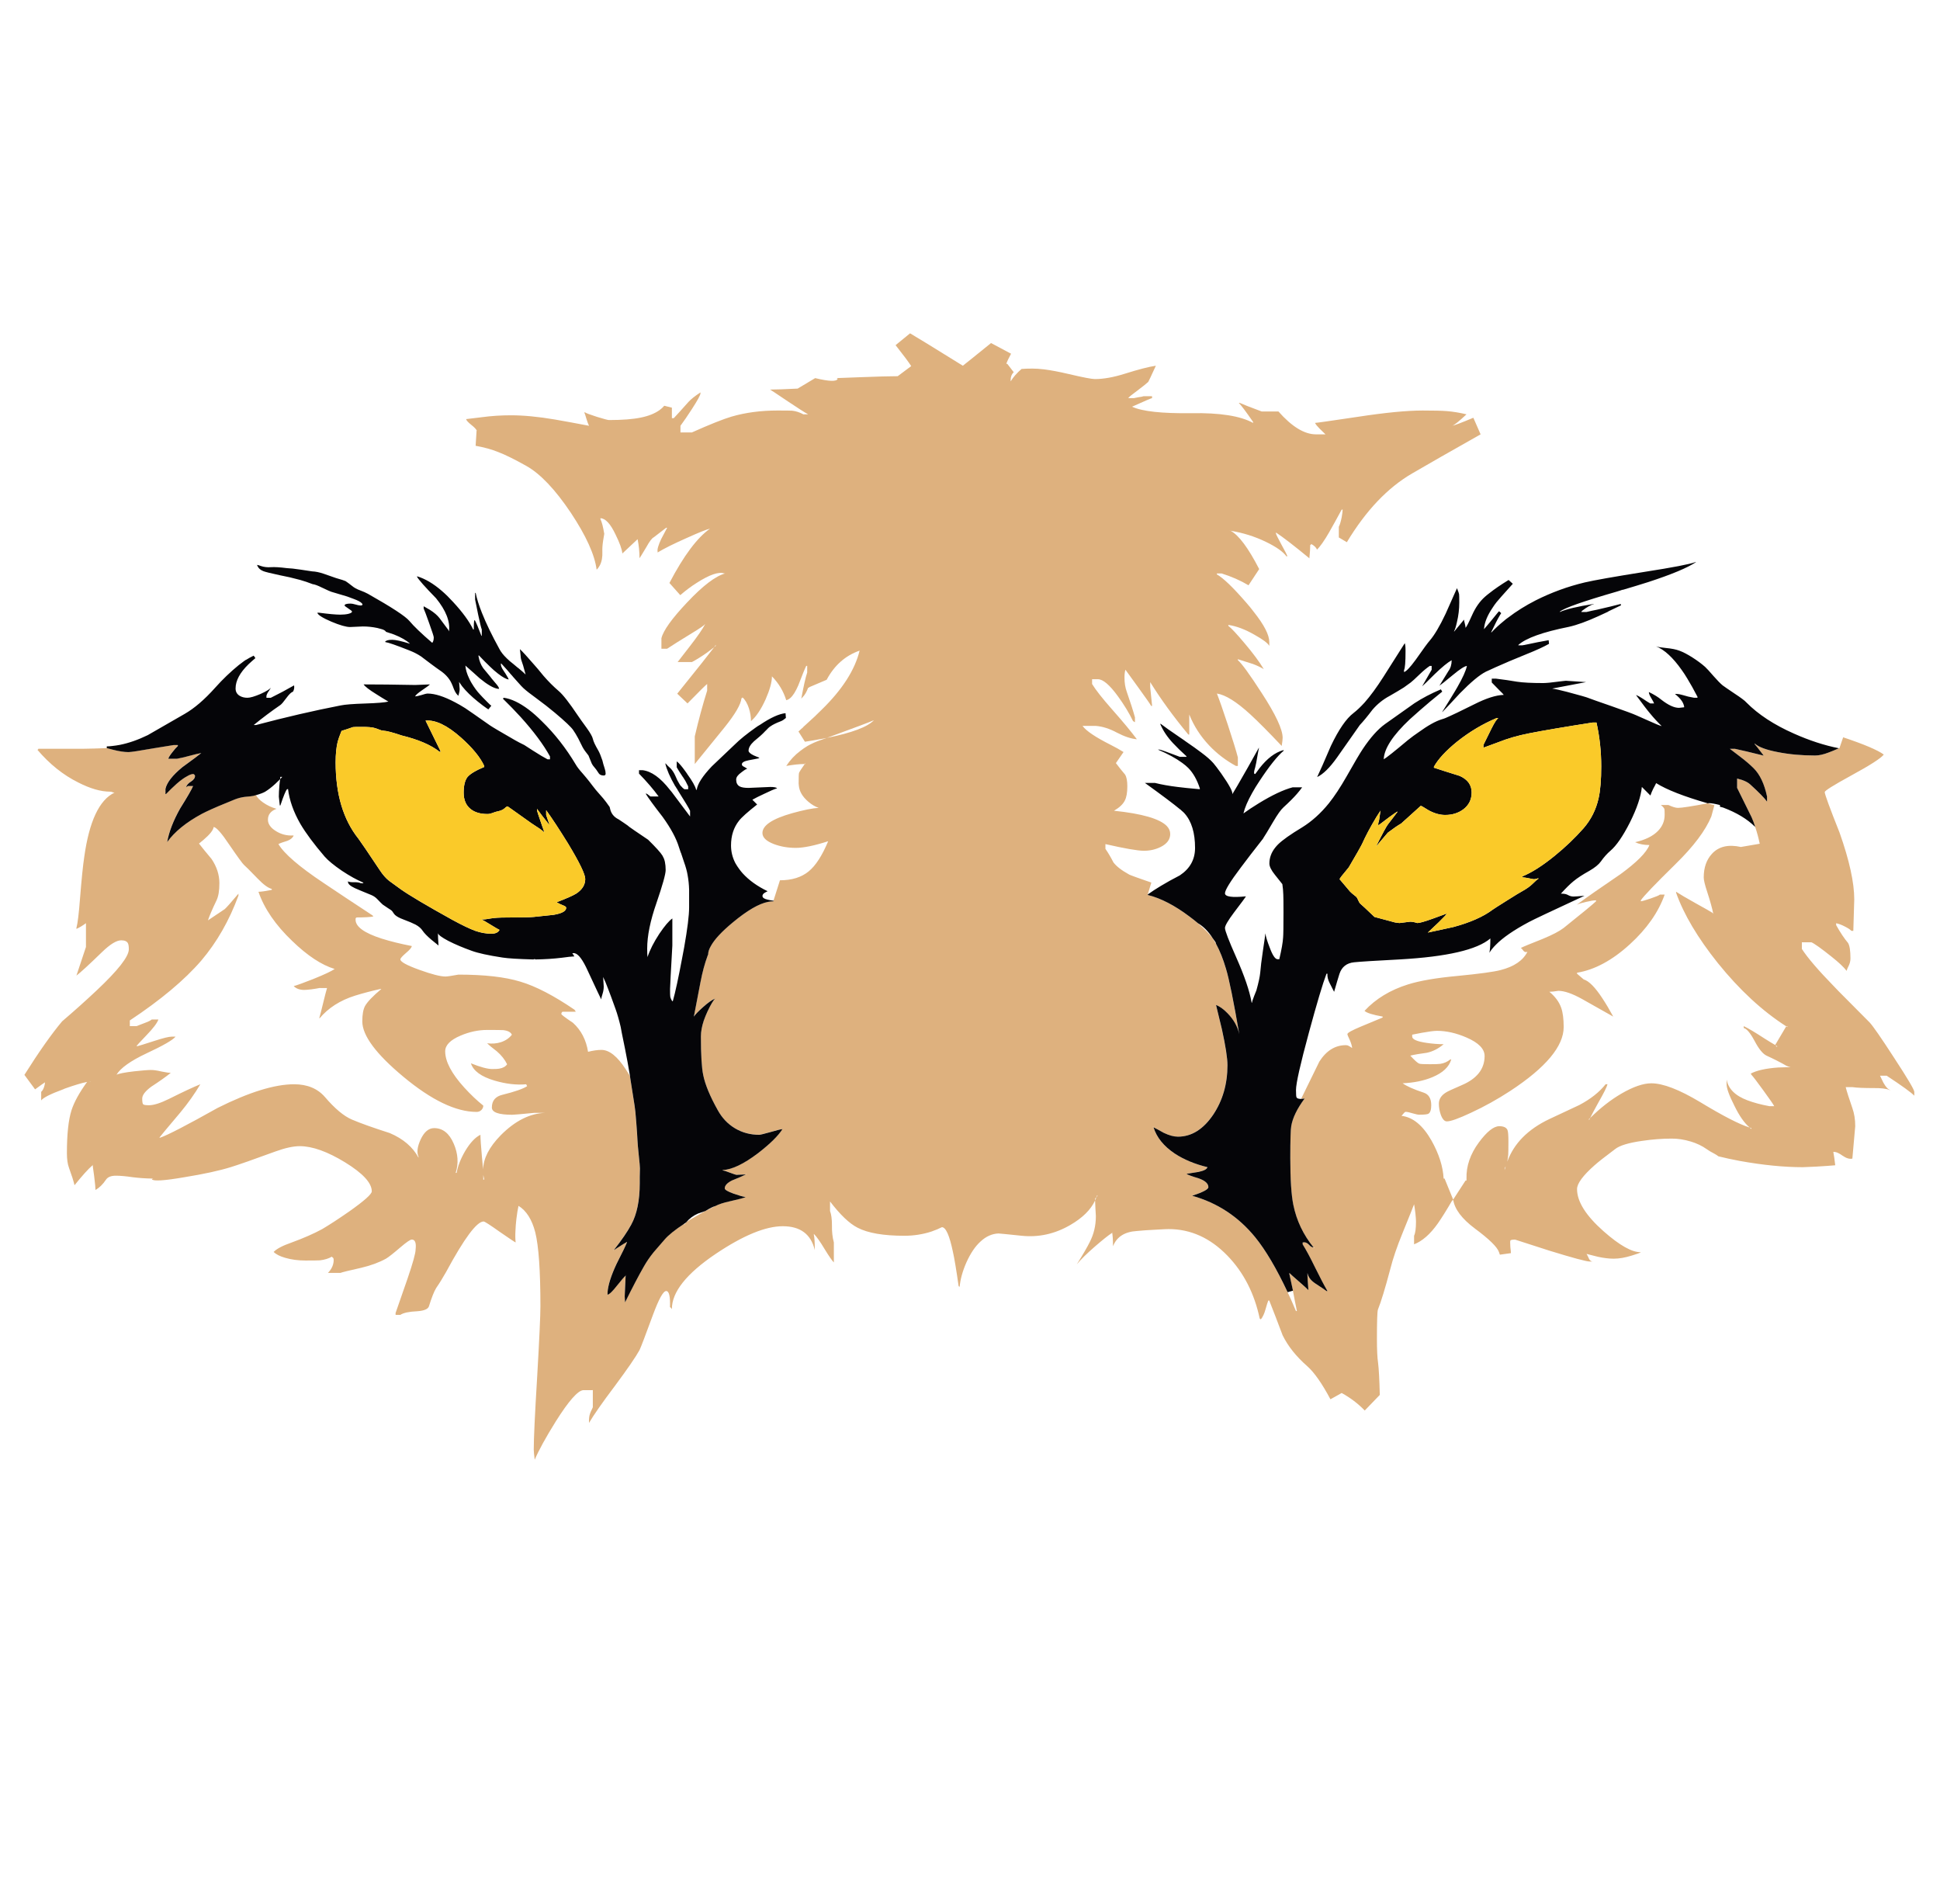 <?xml version="1.0" encoding="utf-8"?>
<!-- Generator: Adobe Illustrator 16.0.0, SVG Export Plug-In . SVG Version: 6.00 Build 0)  -->
<!DOCTYPE svg PUBLIC "-//W3C//DTD SVG 1.1//EN" "http://www.w3.org/Graphics/SVG/1.1/DTD/svg11.dtd">
<svg version="1.1" id="Layer_1" xmlns="http://www.w3.org/2000/svg" xmlns:xlink="http://www.w3.org/1999/xlink" x="0px" y="0px"
	 width="316.667px" height="310.667px" viewBox="0 0 316.667 310.667" enable-background="new 0 0 316.667 310.667"
	 xml:space="preserve">
<g>
	<path fill="#DEB17E" d="M204.544,69.015v-0.156c-1.162-1.68-1.939-2.715-2.334-3.11h0.156c0.437,0.207,1.629,0.674,3.577,1.399
		h2.736c2.198,2.489,4.241,3.733,6.127,3.733h1.555c-0.437-0.415-0.756-0.726-0.964-0.933c-0.373-0.373-0.621-0.684-0.746-0.933
		c0.207,0,2.54-0.332,6.999-0.996c4.458-0.684,7.981-1.026,10.575-1.026c1.824,0,3.131,0.03,3.919,0.093
		c1.036,0.083,2.114,0.259,3.233,0.529c-1.244,1.161-2.021,1.784-2.332,1.867c0.312-0.042,1.461-0.478,3.451-1.307l1.183,2.706
		c-4.997,2.82-8.718,4.946-11.166,6.376c-4.002,2.322-7.558,6.065-10.668,11.228l-1.308-0.778v-1.741
		c0.166-0.312,0.321-0.83,0.467-1.555c0.104-0.582,0.156-0.997,0.156-1.246h-0.156c-0.809,1.493-1.451,2.654-1.928,3.485
		c-0.021,0.041-0.041,0.083-0.063,0.124c-0.851,1.472-1.535,2.447-2.052,2.924c-0.084-0.311-0.395-0.623-0.934-0.934
		c0,0.104-0.053,0.156-0.156,0.156c0,0.518-0.052,1.296-0.154,2.333v-0.156c-2.469-2.031-4.282-3.432-5.443-4.198v0.155
		c0,0.104,0.29,0.694,0.871,1.773c0.623,1.12,0.954,1.773,0.995,1.959h-0.155c-0.561-0.767-1.68-1.555-3.359-2.363
		c-1.803-0.872-3.722-1.474-5.754-1.806c-0.021,0-0.041-0.01-0.062-0.03h-0.156c0.082,0.021,0.155,0.03,0.218,0.03
		c1.328,0.706,2.883,2.79,4.666,6.253l-1.742,2.643c-1.326-0.788-2.789-1.431-4.385-1.929h-0.777v0.155
		c1.035,0.582,2.633,2.115,4.789,4.604c0.457,0.519,0.873,1.026,1.244,1.525c1.681,2.114,2.52,3.752,2.52,4.913v0.623
		c-0.229-0.436-1.025-1.038-2.395-1.804c-1.555-0.892-2.985-1.431-4.291-1.618v0.156c0.477,0.353,1.367,1.306,2.674,2.861
		c1.369,1.618,2.406,3.018,3.111,4.199c-0.52-0.311-1.109-0.591-1.772-0.84c-0.976-0.312-1.794-0.57-2.458-0.777v0.155
		c0.621,0.519,1.917,2.303,3.888,5.35c2.281,3.504,3.421,5.941,3.421,7.309c0,0.27-0.052,0.715-0.154,1.338
		c-2.157-2.282-3.867-4.002-5.133-5.163c-2.24-2.054-4.055-3.183-5.443-3.391c0.395,0.995,0.986,2.685,1.773,5.069
		c0.807,2.447,1.357,4.23,1.648,5.35v1.4h-0.311c-1.64-0.892-3.091-2.001-4.355-3.329c-1.432-1.513-2.52-3.203-3.266-5.069v3.267
		h-0.156c-2.426-2.924-4.5-5.776-6.221-8.553v0.839c0,0.041,0.104,1.057,0.312,3.048h-0.156c-0.125-0.249-0.819-1.245-2.083-2.986
		c-1.39-1.908-2.094-2.882-2.115-2.923c-0.104,0.311-0.154,0.747-0.154,1.306c0,0.851,0.123,1.617,0.373,2.301
		c0.58,1.659,1.025,3.048,1.336,4.168v0.778c-0.041,0-0.094-0.021-0.154-0.063c-0.042-0.063-0.094-0.094-0.156-0.094
		c-0.642-1.327-1.462-2.674-2.457-4.043c-1.369-1.886-2.468-2.82-3.297-2.799h-0.934v0.777c0.58,0.954,1.638,2.302,3.173,4.043
		c0.954,1.079,1.782,2.043,2.489,2.893c0.662,0.808,1.213,1.503,1.648,2.083c-0.955-0.083-2.043-0.446-3.267-1.088
		c-1.202-0.643-2.343-1.006-3.421-1.089h-2.178c0.582,0.808,2.105,1.836,4.572,3.08c0.788,0.394,1.493,0.788,2.115,1.183
		l-1.244,1.804c0.498,0.664,0.995,1.285,1.493,1.865c0.249,0.394,0.373,1.038,0.373,1.929c0,1.017-0.136,1.784-0.404,2.301
		c-0.291,0.602-0.881,1.161-1.772,1.68c4.582,0.477,7.455,1.307,8.615,2.489c0.373,0.393,0.561,0.829,0.561,1.306
		c0,0.891-0.52,1.597-1.557,2.115c-0.83,0.415-1.742,0.622-2.737,0.622c-1.017,0-3.109-0.362-6.282-1.088v0.777
		c0.436,0.623,0.87,1.358,1.307,2.209c0.479,0.642,1.338,1.306,2.582,1.99c0.25,0.125,1.451,0.559,3.607,1.306l-0.592,1.929v0.093
		c2.115,0.519,4.396,1.701,6.844,3.546c0.479,0.353,0.922,0.705,1.338,1.058c1.016,0.87,1.813,1.679,2.395,2.425
		c0.187,0.29,0.373,0.601,0.561,0.933c0.622,1.141,1.161,2.488,1.617,4.043c0.52,1.699,1.244,5.268,2.176,10.699
		c-0.27-1.243-0.911-2.385-1.927-3.422c-0.644-0.664-1.267-1.108-1.866-1.338c0.311,1.246,0.631,2.571,0.963,3.981
		c0.602,2.737,0.903,4.687,0.903,5.849c0,3.068-0.778,5.764-2.333,8.086c-1.618,2.385-3.535,3.578-5.756,3.578
		c-0.664,0-1.43-0.209-2.301-0.623c-0.809-0.457-1.367-0.756-1.68-0.902c-0.021-0.063-0.042-0.125-0.063-0.186v0.155
		c0.021,0,0.041,0.011,0.063,0.03c0.52,1.66,1.68,3.09,3.482,4.293c1.494,0.974,3.267,1.71,5.32,2.207
		c-0.084,0.332-0.572,0.591-1.463,0.777c-1.017,0.168-1.67,0.27-1.96,0.312c0.228,0.166,0.903,0.415,2.021,0.747
		c1.039,0.373,1.556,0.851,1.556,1.431c0,0.353-0.881,0.82-2.644,1.399c4.125,1.162,7.558,3.421,10.295,6.781
		c1.701,2.094,3.462,5.08,5.287,8.957c0.457,0.955,0.912,1.98,1.369,3.08h0.155c-0.271-1.308-0.487-2.416-0.653-3.328
		c-0.291-1.369-0.487-2.281-0.59-2.738v-0.154c0.207,0.208,0.693,0.643,1.459,1.307c0.789,0.685,1.338,1.182,1.649,1.492
		c-0.104-1.367-0.155-2.176-0.155-2.425v-0.373c0.124,0.663,0.549,1.233,1.275,1.71c1.14,0.746,1.751,1.161,1.834,1.244h0.156
		c-0.5-0.852-1.183-2.157-2.053-3.919c-0.769-1.576-1.431-2.81-1.992-3.701v-0.312c0.375-0.082,0.715,0.043,1.026,0.373
		c0.249,0.291,0.497,0.436,0.747,0.436c0.021,0.042,0.053,0.083,0.094,0.125v-0.156c-0.043,0-0.074,0.012-0.094,0.031
		c-1.679-2.074-2.777-4.385-3.297-6.938c-0.332-1.615-0.498-4.166-0.498-7.649c0-2.964,0.053-4.708,0.156-5.226
		c0.228-1.326,0.953-2.819,2.177-4.479c-0.208,0.02-0.396,0.041-0.562,0.063c0.811-1.639,1.806-3.67,2.986-6.098
		c1.141-1.783,2.583-2.674,4.323-2.674c0.187,0,0.343,0.041,0.466,0.124c0.104,0.042,0.291,0.155,0.561,0.343
		c-0.041-0.373-0.166-0.799-0.373-1.275c-0.271-0.561-0.404-0.893-0.404-0.996c0-0.207,0.747-0.623,2.238-1.243
		c2.303-0.955,3.474-1.442,3.516-1.462v-0.155c-1.639-0.291-2.623-0.603-2.955-0.935c1.825-1.969,4.2-3.41,7.123-4.322
		c1.93-0.602,4.594-1.057,7.994-1.37c3.628-0.351,5.99-0.673,7.091-0.964c2.198-0.559,3.659-1.555,4.386-2.985
		c-0.25,0.104-0.467,0.052-0.654-0.155c-0.166-0.249-0.311-0.404-0.435-0.466c0.353-0.187,1.556-0.685,3.607-1.493
		c1.556-0.643,2.685-1.235,3.391-1.773c3.11-2.488,4.873-3.94,5.287-4.355v-0.155c-0.373,0-0.901,0.083-1.586,0.249
		c-0.664,0.145-1.181,0.301-1.556,0.466c1.598-1.182,3.972-2.84,7.123-4.977c2.675-1.949,4.25-3.535,4.728-4.759
		c-0.913,0-1.688-0.155-2.333-0.465c1.659-0.374,2.902-0.986,3.732-1.836c0.727-0.747,1.089-1.617,1.089-2.612
		c0-0.519-0.011-0.83-0.031-0.934c-0.063-0.207-0.26-0.436-0.592-0.684h1.245c0.664,0.312,1.182,0.466,1.556,0.466
		c0.622,0,2.239-0.249,4.853-0.747c0.353,0.104,0.715,0.208,1.088,0.311l-0.498,1.835c-0.953,2.302-2.902,4.894-5.848,7.776
		c-3.359,3.297-5.246,5.268-5.66,5.91v0.155c0.166,0,0.685-0.145,1.555-0.436c0.912-0.311,1.432-0.527,1.556-0.652h0.778
		c-1.016,2.882-2.915,5.588-5.692,8.117c-2.86,2.613-5.733,4.158-8.614,4.635v0.156l1.088,0.934
		c0.851,0.248,1.867,1.274,3.049,3.078c0.602,0.914,1.191,1.908,1.771,2.986c-2.488-1.41-4.197-2.375-5.131-2.893
		c-1.578-0.871-2.852-1.307-3.826-1.307c-0.664,0.104-1.15,0.155-1.462,0.155c0.954,0.788,1.597,1.659,1.929,2.612
		c0.271,0.768,0.405,1.814,0.405,3.142c0,3.131-2.903,6.604-8.709,10.419c-2.095,1.368-4.241,2.561-6.438,3.576
		c-1.99,0.934-3.297,1.4-3.92,1.4c-0.395,0-0.725-0.363-0.994-1.09c-0.209-0.601-0.312-1.201-0.312-1.803
		c0-0.746,0.394-1.357,1.181-1.835c0.209-0.146,1.058-0.54,2.553-1.183c2.488-1.057,3.732-2.643,3.732-4.758
		c0-1.162-0.986-2.168-2.955-3.018c-1.68-0.727-3.287-1.089-4.821-1.089c-0.457,0-1.265,0.104-2.427,0.312
		c-1.059,0.209-1.597,0.312-1.617,0.312v0.312c0,0.457,0.777,0.797,2.332,1.025c0.976,0.145,1.908,0.219,2.8,0.219
		c-0.851,0.725-1.763,1.191-2.737,1.399c-1.119,0.146-2.021,0.301-2.706,0.467c0.726,0.787,1.212,1.224,1.462,1.306
		c0.145,0.063,0.715,0.094,1.711,0.094c0.932,0,1.512-0.021,1.741-0.063c0.581-0.083,1.119-0.322,1.617-0.715h0.155
		c-0.352,1.223-1.379,2.188-3.079,2.893c-1.39,0.582-3.007,0.912-4.853,0.996c0.643,0.477,1.783,0.983,3.422,1.523
		c0.83,0.27,1.244,0.953,1.244,2.052c0,0.747-0.156,1.214-0.467,1.399c-0.188,0.104-0.686,0.156-1.492,0.156
		c-0.209,0-0.562-0.072-1.058-0.219c-0.519-0.166-0.913-0.248-1.183-0.248c-0.082,0-0.301,0.217-0.653,0.653
		c1.846,0.208,3.474,1.544,4.884,4.012c1.223,2.177,1.887,4.251,1.99,6.222h0.156l1.398,3.42c0,0.104-0.053,0.156-0.156,0.156
		c-0.891,1.534-1.668,2.778-2.332,3.732c-1.244,1.762-2.541,2.902-3.888,3.421v-1.399c0.207-0.414,0.312-1.191,0.312-2.332
		c0-0.25-0.032-0.685-0.094-1.308c-0.084-0.704-0.156-1.202-0.218-1.493c-0.125,0.354-0.757,1.93-1.897,4.729
		c-0.891,2.177-1.555,4.125-1.989,5.848c-0.83,3.131-1.504,5.34-2.022,6.625c-0.104,0.354-0.156,1.949-0.156,4.791
		c0,1.762,0.063,3.059,0.188,3.887c0.124,0.996,0.219,2.737,0.28,5.227l-2.458,2.549c-1.078-1.119-2.333-2.073-3.764-2.859
		l-1.834,1.025c-1.369-2.57-2.625-4.365-3.764-5.381c-1.826-1.598-3.172-3.287-4.044-5.07c-0.851-2.261-1.575-4.146-2.178-5.66
		h-0.155c-0.083,0.166-0.238,0.653-0.467,1.461c-0.188,0.686-0.446,1.234-0.778,1.649c0-0.063-0.021-0.104-0.062-0.125l-0.094-0.031
		c-0.873-4.126-2.633-7.558-5.287-10.294c-2.801-2.882-5.993-4.324-9.582-4.324c-0.289,0-0.963,0.031-2.021,0.094
		c-1.306,0.063-2.362,0.136-3.171,0.219c-1.992,0.123-3.287,0.953-3.889,2.488c0-1.037-0.053-1.814-0.156-2.334v0.156
		c-0.581,0.373-1.48,1.088-2.706,2.145c-1.39,1.203-2.405,2.199-3.048,2.986c1.038-1.658,1.74-2.871,2.115-3.64
		c0.664-1.286,0.996-2.694,0.996-4.229c-0.063-1.017-0.104-1.867-0.125-2.551c0.082-0.187,0.156-0.373,0.218-0.561
		c0.081-0.104,0.155-0.176,0.218-0.219h-0.156c-0.021,0.063-0.041,0.136-0.062,0.219c-0.063,0.063-0.125,0.135-0.188,0.218
		l-0.031,0.031c0,0.104,0,0.208,0,0.312c-0.705,1.514-2.063,2.852-4.074,4.014c-2.508,1.451-5.152,2.031-7.932,1.74
		c-2.363-0.248-3.617-0.373-3.763-0.373c-1.058,0.043-2.032,0.477-2.924,1.307c-0.872,0.789-1.638,1.919-2.301,3.391
		c-0.642,1.452-1.016,2.811-1.121,4.074c0-0.063-0.021-0.104-0.062-0.124l-0.093-0.03c-0.394-2.738-0.705-4.605-0.933-5.6
		c-0.561-2.695-1.162-4.043-1.804-4.043c-0.436,0.229-1.006,0.467-1.711,0.715c-1.41,0.456-2.883,0.686-4.417,0.686
		c-3.4,0-5.941-0.437-7.621-1.308c-1.348-0.683-2.851-2.114-4.51-4.292v1.555c0.208,0.562,0.313,1.328,0.313,2.303
		c-0.021,1.058,0.082,2,0.31,2.83v3.267c-0.291-0.291-0.798-1.026-1.523-2.208c-0.706-1.182-1.286-2.001-1.742-2.457v0.154
		c0.103,0.416,0.155,1.246,0.155,2.488c-0.622-2.592-2.364-3.889-5.226-3.889c-2.82,0-6.469,1.504-10.948,4.512
		c-4.79,3.234-7.174,6.24-7.153,9.02c-0.021-0.021-0.072-0.094-0.155-0.219c-0.042-0.062-0.094-0.092-0.156-0.092
		c0.062-1.764-0.145-2.645-0.622-2.645c-0.478,0-1.192,1.286-2.146,3.857c-1.265,3.44-2,5.369-2.208,5.785
		c-0.601,1.098-1.949,3.057-4.043,5.877c-2.032,2.696-3.432,4.697-4.199,6.004c-0.021-0.519,0.011-0.944,0.094-1.276
		c0.083-0.312,0.259-0.735,0.528-1.274v-2.8H95.21c-0.892,0.062-2.395,1.772-4.51,5.134c-1.638,2.631-2.778,4.707-3.42,6.219
		c-0.104-0.85-0.156-1.399-0.156-1.648c0-1.824,0.187-5.795,0.56-11.913c0.353-6.116,0.529-9.942,0.529-11.478
		c0-5.784-0.28-9.807-0.84-12.066c-0.54-2.094-1.452-3.535-2.737-4.324c-0.125,0.561-0.239,1.266-0.343,2.115
		c-0.083,0.705-0.135,1.359-0.155,1.96c-0.042,0.705-0.031,1.337,0.031,1.897c-0.125-0.043-0.996-0.623-2.614-1.742
		c-1.574-1.119-2.446-1.68-2.612-1.68c-1.119,0-3.161,2.748-6.127,8.242c-0.56,0.995-1.099,1.866-1.617,2.612
		c-0.353,0.581-0.747,1.576-1.182,2.985c-0.146,0.457-0.778,0.727-1.898,0.81c-1.368,0.062-2.29,0.261-2.768,0.591h-0.778v-0.312
		c0.83-2.384,1.483-4.261,1.96-5.63c0.871-2.549,1.306-4.125,1.306-4.727c0.125-1.08-0.082-1.619-0.622-1.619
		c-0.249,0-0.872,0.426-1.866,1.275c-1.162,0.996-1.938,1.605-2.333,1.836c-1.121,0.622-2.467,1.119-4.043,1.493
		c-1.949,0.437-3.089,0.715-3.422,0.84h-2.021c0.623-0.644,0.934-1.349,0.934-2.114c0-0.166-0.032-0.281-0.095-0.344
		c-0.083-0.063-0.154-0.125-0.216-0.188c-0.54,0.313-1.184,0.508-1.929,0.592c-0.291,0.021-1.079,0.031-2.364,0.031
		c-1.202,0-2.301-0.146-3.297-0.437c-0.872-0.249-1.503-0.569-1.897-0.964c0.498-0.518,1.462-1.025,2.893-1.523
		c1.99-0.726,3.67-1.463,5.038-2.209c1.161-0.684,2.624-1.638,4.386-2.861c2.467-1.74,3.701-2.84,3.701-3.295
		c0-1.371-1.452-2.945-4.355-4.729c-2.881-1.763-5.349-2.644-7.402-2.644c-1.058,0-2.384,0.291-3.982,0.871
		c-3.566,1.307-5.992,2.156-7.277,2.551c-1.866,0.58-4.396,1.13-7.589,1.648c-3.255,0.561-5.018,0.674-5.288,0.342
		c0.061-0.08,0.148-0.123,0.265-0.125c-0.097,0-0.195,0-0.296,0c-1.036-0.02-2.063-0.092-3.079-0.217
		c-1.12-0.166-2.042-0.25-2.769-0.25c-0.788,0-1.327,0.219-1.618,0.653c-0.498,0.747-1.067,1.306-1.71,1.681
		c0-0.354-0.073-1.111-0.217-2.271c-0.166-1.161-0.249-1.805-0.249-1.93v0.155c-0.706,0.603-1.69,1.69-2.955,3.267
		c-0.167-0.705-0.466-1.648-0.902-2.832c-0.229-0.621-0.342-1.42-0.342-2.394c0-3.09,0.249-5.423,0.747-6.999
		c0.434-1.347,1.285-2.892,2.55-4.634c-0.851,0.166-2.063,0.528-3.64,1.088c-0.103,0.042-0.197,0.083-0.28,0.125
		c-2.033,0.747-3.225,1.347-3.576,1.804v-1.399c0.185-0.146,0.341-0.404,0.466-0.778c0.103-0.311,0.154-0.57,0.154-0.777
		c-0.228,0.146-0.766,0.528-1.616,1.151l-1.742-2.364c2.364-3.752,4.416-6.666,6.159-8.74c1.99-1.699,3.867-3.379,5.629-5.037
		c3.505-3.297,5.256-5.537,5.256-6.718c0-0.477-0.052-0.81-0.155-0.996c-0.167-0.311-0.528-0.467-1.089-0.467
		c-0.767,0-1.814,0.643-3.141,1.929c-2.115,2.053-3.504,3.329-4.168,3.827l1.555-4.667v-3.887c-0.559,0.414-1.078,0.725-1.555,0.933
		v-0.156c0.207-0.767,0.404-2.384,0.59-4.853c0.249-3.109,0.477-5.349,0.685-6.718c0.809-5.826,2.458-9.331,4.945-10.513
		c-0.104,0-0.208-0.021-0.311-0.062c-0.125-0.063-0.26-0.093-0.405-0.093c-1.513,0-3.244-0.498-5.194-1.493
		c-2.467-1.224-4.697-3.007-6.687-5.35c0.104,0,0.156-0.052,0.156-0.156h7.216c1.389-0.02,2.55-0.052,3.483-0.093
		c0.166-0.021,0.321-0.031,0.466-0.031c0.27,0.083,0.581,0.166,0.932,0.249c1.038,0.27,1.909,0.405,2.614,0.405
		c0.394,0,1.763-0.208,4.105-0.623l3.266-0.529h0.684v0.156c-0.269,0.248-0.57,0.59-0.902,1.026
		c-0.393,0.498-0.611,0.85-0.653,1.057h1.4c0.684-0.125,1.431-0.301,2.24-0.528c0.683-0.187,1.264-0.322,1.742-0.405
		c-0.311,0.27-1.338,1.038-3.08,2.301c-1.617,1.327-2.54,2.509-2.768,3.547v0.839h0.094c0.56-0.581,1.14-1.14,1.742-1.68
		c0.642-0.56,1.202-0.964,1.679-1.213c0.415-0.249,0.757-0.373,1.027-0.373c0.041,0,0.093,0.031,0.155,0.093
		c0.083,0.063,0.125,0.135,0.125,0.218c0,0.331-0.208,0.632-0.623,0.902c-0.477,0.29-0.756,0.611-0.839,0.964l0.063-0.063
		c0.021,0,0.104-0.053,0.248-0.155h0.84c-0.228,0.56-0.933,1.783-2.115,3.669c-1.12,1.992-1.825,3.816-2.115,5.476
		c1.203-1.68,3.089-3.214,5.661-4.604c0.207-0.104,0.436-0.218,0.684-0.341c1.079-0.519,2.654-1.192,4.728-2.023
		c0.539-0.207,1.067-0.341,1.586-0.403c0.725-0.063,1.182-0.114,1.369-0.156c0.166-0.042,0.322-0.083,0.467-0.125
		c0.228,0.415,0.621,0.819,1.181,1.213c0.644,0.456,1.369,0.798,2.178,1.026c-0.933,0.353-1.399,0.943-1.399,1.772
		c0,0.705,0.435,1.327,1.307,1.866c0.829,0.519,1.741,0.758,2.737,0.716h0.155c-0.145,0.374-0.487,0.664-1.026,0.872
		c-0.643,0.187-1.13,0.362-1.461,0.528c0.933,1.576,3.39,3.69,7.371,6.345c2.095,1.41,4.77,3.184,8.024,5.319l0.031,0.093
		c0.021,0.042,0.063,0.062,0.125,0.062c-0.623,0.104-1.555,0.156-2.8,0.156c-0.042,0.063-0.082,0.093-0.125,0.093
		c-0.021,0.021-0.031,0.114-0.031,0.28c0,1.14,1.42,2.167,4.261,3.079c1.452,0.456,3.09,0.86,4.915,1.213
		c-0.021,0.248-0.343,0.632-0.964,1.149c-0.602,0.519-0.902,0.861-0.902,1.027c0,0.395,1.037,0.964,3.11,1.71
		c2.011,0.726,3.432,1.089,4.261,1.089c0.27,0,0.975-0.104,2.116-0.311c4.229,0,7.599,0.382,10.108,1.15
		c2.509,0.745,5.464,2.28,8.864,4.602c0,0.064,0.031,0.115,0.093,0.156c0.042,0.063,0.063,0.113,0.063,0.155h-2.178
		c0,0.042-0.021,0.073-0.063,0.093c-0.062,0.043-0.093,0.135-0.093,0.28c0,0.104,0.633,0.581,1.898,1.431
		c1.327,1.205,2.146,2.779,2.458,4.729c0.828-0.207,1.555-0.311,2.176-0.311c1.286,0,2.613,1.058,3.981,3.172
		c0.229,0.353,0.457,0.715,0.685,1.088c0,0.084,0.01,0.177,0.03,0.281c0.166,1.037,0.405,2.549,0.716,4.541
		c0.083,0.457,0.176,1.39,0.28,2.799c0.104,1.349,0.166,2.281,0.187,2.8c0.02,0.498,0.093,1.337,0.218,2.519
		c0.125,1.141,0.186,1.846,0.186,2.115l-0.03,1.432c0,0.353,0,0.693,0,1.026c0,2.8-0.467,5.05-1.399,6.75
		c-0.602,1.119-1.545,2.499-2.831,4.136c-0.021,0.021-0.051,0.043-0.093,0.063v0.063c0.042-0.041,0.073-0.082,0.093-0.125
		c1.389-0.891,2.105-1.336,2.146-1.336v0.061c-0.187,0.498-0.757,1.681-1.71,3.545c-0.892,1.908-1.379,3.453-1.462,4.636v0.373
		c0.311-0.062,0.83-0.56,1.555-1.493c0.726-0.912,1.193-1.451,1.399-1.615l-0.155,3.389l0.063,0.966
		c1.203-2.427,2.219-4.366,3.048-5.817c0.456-0.809,0.995-1.597,1.617-2.363c0.768-0.871,1.369-1.565,1.804-2.084
		c0.601-0.705,1.659-1.556,3.172-2.551l0.032,0.155c0.103-0.146,0.207-0.28,0.311-0.403c0.187-0.125,0.394-0.261,0.622-0.406
		c0.996-0.58,1.825-1.057,2.489-1.43c0.498-0.207,0.912-0.414,1.245-0.623c0.103-0.062,0.228-0.125,0.373-0.187
		c0.602-0.312,1.39-0.57,2.364-0.778c1.39-0.311,2.26-0.539,2.613-0.686c-0.54-0.104-1.192-0.289-1.959-0.559
		c-0.974-0.354-1.461-0.644-1.461-0.871c0-0.457,0.383-0.881,1.151-1.275c0.974-0.395,1.742-0.725,2.301-0.996
		c0.041-0.02,0.083-0.03,0.124-0.03v-0.063c-0.041,0.021-0.083,0.054-0.124,0.094c-0.933,0.043-1.452,0.063-1.555,0.063
		c-0.062,0-0.405-0.113-1.026-0.343c-0.621-0.247-1.035-0.372-1.245-0.372c0.042-0.002,0.063-0.023,0.063-0.063
		c1.514-0.084,3.421-0.996,5.723-2.737c1.99-1.534,3.327-2.853,4.012-3.95c-0.249,0.02-0.913,0.186-1.991,0.497
		c-1.037,0.29-1.638,0.435-1.804,0.435c-1.453,0-2.768-0.352-3.95-1.057c-1.183-0.705-2.125-1.699-2.83-2.986
		c-1.265-2.26-2.054-4.168-2.364-5.723c-0.249-1.182-0.374-3.275-0.374-6.283c0-0.789,0.156-1.647,0.467-2.582
		c0.167-0.477,0.363-0.963,0.592-1.461c0.559-1.182,0.984-1.897,1.274-2.146c-0.518,0.208-1.192,0.685-2.021,1.431
		c-0.747,0.664-1.234,1.172-1.462,1.524c0.477-2.489,0.839-4.375,1.088-5.662c0.312-1.616,0.696-3.038,1.151-4.261
		c0.021-0.082,0.052-0.155,0.093-0.218c0-0.415,0.145-0.87,0.436-1.367c0.581-1.079,1.772-2.365,3.577-3.857
		c2.344-1.949,4.261-3.069,5.754-3.359c0.312-0.063,0.602-0.094,0.872-0.094l0.094-0.093c-0.021,0-0.042,0-0.063,0l1.058-3.328
		c1.95,0,3.516-0.487,4.697-1.461c1.14-0.934,2.198-2.572,3.173-4.915c-2.24,0.725-4.002,1.088-5.288,1.088
		s-2.478-0.207-3.576-0.622c-1.245-0.477-1.866-1.079-1.866-1.804c0-1.244,1.616-2.322,4.852-3.235
		c1.866-0.518,3.307-0.809,4.324-0.872c-0.561-0.187-1.121-0.518-1.68-0.995c-0.954-0.809-1.473-1.69-1.555-2.644
		c-0.021-0.103-0.031-0.217-0.031-0.342c0-0.996,0.02-1.564,0.062-1.711c0.063-0.187,0.373-0.673,0.933-1.461
		c0.021,0,0.051,0,0.093,0v-0.155c-0.042,0.062-0.072,0.113-0.093,0.155c-0.829,0-1.835,0.104-3.017,0.313
		c0.622-0.955,1.389-1.773,2.301-2.458c0.374-0.29,0.767-0.562,1.182-0.808c0.622-0.353,1.286-0.654,1.99-0.902
		c0.395-0.146,0.779-0.281,1.151-0.405c4.106-0.83,6.667-1.794,7.683-2.892c-0.519,0.248-3.079,1.212-7.683,2.892
		c-0.373,0.083-0.767,0.156-1.181,0.218c-0.748,0.145-1.545,0.279-2.396,0.405l-1.058-1.681c0.021-0.021,0.052-0.042,0.094-0.062
		c0-0.021,0.01-0.032,0.031-0.032c0.207-0.207,0.424-0.403,0.653-0.59v-0.031c0.643-0.58,1.254-1.14,1.834-1.679
		c0.415-0.394,0.809-0.778,1.182-1.15c3.359-3.277,5.422-6.491,6.19-9.642c-2.322,0.808-4.116,2.395-5.381,4.758l-2.707,1.151
		c-0.041,0-0.093,0.031-0.155,0.093c-0.042,0.042-0.094,0.062-0.156,0.062c-0.27,0.706-0.571,1.213-0.902,1.525
		c-0.083,0.083-0.156,0.166-0.219,0.25c0.374-2.033,0.695-3.453,0.964-4.262v-1.088h-0.155c-0.229,0.457-0.664,1.524-1.307,3.204
		c-0.434,0.996-0.87,1.68-1.306,2.053c-0.228,0.187-0.445,0.301-0.653,0.343c-0.456-1.473-1.234-2.77-2.333-3.889
		c0,0.934-0.342,2.178-1.026,3.732c-0.746,1.659-1.545,2.851-2.396,3.576c0-0.705-0.114-1.41-0.342-2.114
		c-0.27-0.809-0.623-1.4-1.057-1.773c0,0.103-0.053,0.155-0.156,0.155c-0.083,0.976-1.005,2.562-2.768,4.759
		c-0.996,1.245-2.614,3.235-4.852,5.972v-4.51c0.622-2.674,1.295-5.163,2.021-7.465v-1.089c-0.25,0.186-1.317,1.245-3.204,3.173
		l-1.68-1.587c3.276-4.064,5.287-6.593,6.034-7.588c0.083-0.083,0.166-0.155,0.249-0.218v-0.155
		c-0.041,0.082-0.124,0.207-0.249,0.373c-0.291,0.228-0.673,0.518-1.15,0.871c-0.913,0.642-1.742,1.161-2.489,1.555h-2.333
		c0.021-0.02,0.664-0.849,1.929-2.488c1.307-1.679,2.167-2.923,2.582-3.732c-0.166,0.228-0.902,0.736-2.209,1.524
		c-1.866,1.14-3.203,1.979-4.011,2.519h-0.934v-1.711c0.311-1.265,1.7-3.204,4.167-5.816c2.592-2.758,4.675-4.344,6.252-4.759
		h-0.156c-0.912-0.311-2.405,0.197-4.479,1.525c-0.891,0.559-1.784,1.223-2.675,1.989c-0.021,0-0.031,0.011-0.031,0.032l-1.772-1.99
		c2.323-4.438,4.531-7.393,6.625-8.865c-0.561,0.125-1.805,0.623-3.732,1.493c-2.115,0.933-3.723,1.731-4.822,2.396V90.01
		c-0.083-0.354,0.114-1.037,0.59-2.053c0.021-0.042,0.343-0.653,0.966-1.835h-0.156l-2.021,1.556
		c-0.291,0.124-0.706,0.673-1.244,1.647c-0.644,1.078-1.006,1.67-1.089,1.772c0-1.036-0.104-2.073-0.311-3.109l-2.488,2.333
		c-0.062-0.685-0.435-1.721-1.12-3.11c-0.829-1.741-1.647-2.623-2.457-2.644v0.156c0.228,0.456,0.435,1.254,0.622,2.395
		c0,0.042-0.062,0.414-0.187,1.12c-0.103,0.685-0.145,1.275-0.124,1.772c0.041,0.891-0.094,1.638-0.405,2.239
		c-0.166,0.311-0.342,0.55-0.529,0.716c-0.311-2.426-1.71-5.517-4.199-9.269c-2.571-3.836-5.007-6.397-7.309-7.682
		c-1.887-1.058-3.4-1.804-4.541-2.239c-1.079-0.436-2.313-0.778-3.701-1.026l0.155-2.488h0.156
		c-0.062-0.021-0.114-0.031-0.156-0.031c-0.082-0.208-0.373-0.509-0.871-0.903c-0.518-0.414-0.798-0.725-0.839-0.933
		c0.103,0,0.963-0.104,2.581-0.311c1.535-0.208,3.11-0.311,4.728-0.311c2.074,0,4.458,0.228,7.154,0.684
		c1.451,0.249,3.317,0.592,5.598,1.027c-0.124-0.249-0.27-0.644-0.436-1.182c-0.145-0.519-0.259-0.851-0.342-0.996h0.156
		c0.103,0.103,0.735,0.342,1.896,0.715c1.141,0.352,1.804,0.529,1.991,0.529c2.177,0,3.909-0.135,5.194-0.405
		c1.244-0.249,2.26-0.653,3.048-1.213c0.291-0.207,0.55-0.445,0.778-0.715l1.244,0.313v1.709h0.311
		c0.435-0.456,1.233-1.337,2.394-2.644c0.416-0.456,1.069-0.975,1.96-1.555v0.155c0,0.271-0.477,1.142-1.431,2.613
		c-0.683,1.058-1.295,1.949-1.834,2.675v1.088h1.866c2.924-1.306,5.08-2.167,6.47-2.581c2.281-0.665,4.79-0.996,7.527-0.996
		c1.368,0,2.156,0.01,2.364,0.03c0.601,0.063,1.212,0.26,1.835,0.592h0.777c-0.602-0.332-1.784-1.088-3.545-2.27
		c-1.659-1.121-2.551-1.711-2.675-1.773h0.156c0.828,0,2.28-0.052,4.354-0.155l2.861-1.711c2.323,0.559,3.547,0.591,3.67,0.094
		c-0.041-0.063-0.124-0.094-0.249-0.094c0.145,0,1.523-0.052,4.137-0.155c2.675-0.104,4.592-0.156,5.753-0.156h0.156l2.208-1.649
		c-0.394-0.622-1.243-1.761-2.55-3.42l2.364-1.929c0.767,0.436,3.638,2.198,8.615,5.287c0.021,0,1.556-1.234,4.604-3.701
		l3.267,1.741c-0.395,0.726-0.654,1.275-0.777,1.649h0.156l1.057,1.369c-0.373,0.352-0.54,0.85-0.498,1.492
		c0.395-0.663,0.984-1.337,1.771-2.021c0.416-0.041,1.006-0.062,1.773-0.062c0.561,0,1.191,0.042,1.898,0.125
		c1.14,0.145,2.455,0.394,3.949,0.745c2.385,0.561,3.836,0.84,4.354,0.84c1.41,0,3.038-0.29,4.883-0.871
		c2.24-0.705,3.929-1.141,5.069-1.307c-0.768,1.68-1.182,2.561-1.244,2.644c-0.291,0.269-0.902,0.756-1.835,1.462
		c-0.83,0.602-1.308,0.996-1.431,1.182h0.934c0.166-0.042,0.424-0.093,0.777-0.155c0.373-0.042,0.633-0.094,0.777-0.156h1.4v0.311
		c-0.104,0-1.193,0.467-3.266,1.4c1.658,0.767,4.883,1.119,9.672,1.057C199.111,67.345,202.471,67.874,204.544,69.015z
		 M237.203,195.759l2.021-3.111h0.154c0-0.104,0-0.207,0-0.311c-0.062-2.032,0.613-4.002,2.022-5.91
		c1.306-1.762,2.416-2.643,3.327-2.643c0.706,0,1.152,0.207,1.338,0.621c0.104,0.25,0.155,0.871,0.155,1.866
		c0,1.12-0.011,1.847-0.031,2.179c-0.041,0.393-0.093,0.766-0.155,1.118c1.078-2.965,3.359-5.276,6.842-6.937
		c1.078-0.518,2.717-1.284,4.914-2.301c1.846-0.975,3.276-2.104,4.293-3.391h0.311c-0.104,0.436-0.602,1.432-1.493,2.986
		c-0.685,1.244-1.13,2.085-1.337,2.521c1.658-1.64,3.357-2.967,5.1-3.982c1.93-1.119,3.558-1.68,4.885-1.68
		c1.906,0,4.572,1.026,7.994,3.08c3.731,2.26,6.416,3.639,8.055,4.137c-0.87-0.728-1.709-1.93-2.518-3.608
		c-0.832-1.638-1.246-2.788-1.246-3.453v-0.776c0.27,1.514,1.399,2.644,3.391,3.39c1.037,0.394,2.24,0.715,3.607,0.964h0.778
		c-0.146-0.291-0.747-1.162-1.805-2.613c-1.037-1.43-1.679-2.27-1.929-2.52c0-0.104-0.051-0.155-0.156-0.155
		c0.975-0.539,2.49-0.88,4.541-1.026c0.375-0.02,1.049-0.041,2.023-0.062c-0.25-0.042-0.477-0.114-0.685-0.218
		c-0.976-0.561-2.054-1.109-3.234-1.647c-0.622-0.291-1.286-1.108-1.991-2.458c-0.685-1.265-1.265-1.949-1.742-2.054v-0.312
		c0.768,0.375,1.867,1.026,3.297,1.961c0.851,0.539,1.463,0.912,1.835,1.119l1.804-3.048c-3.896-2.489-7.62-5.93-11.166-10.325
		c-3.297-4.126-5.568-7.953-6.813-11.478v-0.156c0.562,0.374,1.639,1.006,3.234,1.897c1.576,0.871,2.467,1.379,2.676,1.524
		l0.155,0.156c-0.166-0.851-0.487-2.012-0.964-3.485c-0.395-1.181-0.59-1.99-0.59-2.425c0-1.597,0.443-2.882,1.337-3.856
		c1.099-1.203,2.674-1.576,4.728-1.12l3.08-0.528c-0.021-0.042-0.031-0.083-0.031-0.125c-0.188-0.892-0.424-1.763-0.715-2.612
		c-0.166-0.539-0.363-1.068-0.59-1.586c-0.105-0.228-0.893-1.825-2.365-4.79v-1.523c0.229,0.062,0.487,0.135,0.777,0.218
		c0.602,0.207,1.059,0.456,1.369,0.747c1.41,1.285,2.323,2.218,2.736,2.799v-0.84c-0.436-2.052-1.16-3.587-2.178-4.603
		c-0.601-0.602-1.326-1.223-2.177-1.866c-0.829-0.623-1.399-1.058-1.711-1.307h0.841c0.995,0.208,2.529,0.571,4.602,1.089h0.064
		c-0.934-1.224-1.421-1.846-1.463-1.866v-0.093c0.643,0.581,1.896,1.047,3.764,1.4c1.865,0.373,3.897,0.559,6.096,0.559
		c0.645,0,1.39-0.166,2.24-0.498c0.455-0.166,1.006-0.394,1.647-0.685c0.042,0,0.073,0,0.093,0l0.623-1.803l0.031,0.03
		c3.359,1.119,5.557,2.053,6.594,2.799c-0.457,0.601-2.229,1.742-5.318,3.421c-2.883,1.576-4.323,2.479-4.323,2.707
		c0,0.352,0.808,2.56,2.426,6.624c1.597,4.521,2.394,8.149,2.394,10.886c0,0.249-0.051,1.96-0.154,5.132h-0.313
		c-0.188-0.208-0.55-0.446-1.088-0.715c-0.52-0.27-0.984-0.445-1.4-0.528v0.311c0.686,1.223,1.328,2.187,1.93,2.893
		c0.27,0.415,0.404,1.264,0.404,2.549c0,0.457-0.125,0.914-0.373,1.369c-0.104,0.187-0.188,0.404-0.25,0.652
		c-0.477-0.622-1.305-1.4-2.487-2.333c-1.659-1.327-2.748-2.104-3.267-2.333h-1.555v1.089c0.934,1.451,2.717,3.524,5.35,6.222
		c0.207,0.207,0.416,0.424,0.623,0.651c1.348,1.369,3.037,3.069,5.07,5.103c0.538,0.56,1.875,2.488,4.012,5.785
		c2.199,3.359,3.297,5.215,3.297,5.566v0.623c-0.457-0.498-1.959-1.586-4.51-3.266h-1.088c0.02,0.02,0.207,0.404,0.559,1.149
		c0.416,0.747,0.799,1.142,1.152,1.183h-0.156c-0.561-0.228-1.451-0.332-2.676-0.311c-1.555,0-2.686-0.053-3.39-0.156h-1.088
		c0.166,0.664,0.526,1.805,1.088,3.422c0.312,0.871,0.468,1.855,0.468,2.955c0,0.084-0.156,1.846-0.468,5.289
		c-0.456,0.104-0.985-0.053-1.586-0.468c-0.622-0.456-1.129-0.664-1.524-0.622c0.104,0.52,0.209,1.245,0.313,2.178
		c-0.685,0.063-1.711,0.135-3.08,0.217c-1.202,0.063-1.938,0.095-2.208,0.095c-3.089,0-6.531-0.343-10.326-1.026
		c-1.306-0.248-2.457-0.498-3.451-0.746c-0.188-0.146-0.395-0.281-0.623-0.406c-0.561-0.289-0.996-0.549-1.307-0.776
		c-0.727-0.519-1.597-0.935-2.611-1.245h-0.031c-1.016-0.311-2.032-0.466-3.049-0.466c-1.556,0-3.172,0.125-4.852,0.374
		c-2.197,0.311-3.661,0.756-4.386,1.337c-1.638,1.224-2.747,2.095-3.328,2.612c-1.929,1.701-2.892,3.007-2.892,3.918
		c0,2.033,1.439,4.324,4.322,6.875c2.635,2.322,4.666,3.463,6.096,3.421c-0.164,0.125-0.672,0.312-1.522,0.562
		c-1.058,0.332-2.032,0.498-2.924,0.498c-0.767,0-1.628-0.105-2.581-0.314c-0.954-0.248-1.566-0.402-1.835-0.465
		c0.125,0.207,0.269,0.498,0.435,0.871c0.146,0.229,0.332,0.354,0.559,0.373h-0.465c-0.561,0-2.758-0.59-6.594-1.772
		c-3.711-1.202-5.578-1.804-5.598-1.804c-0.479,0-0.736,0.052-0.777,0.156c-0.041,0.104-0.041,0.465,0,1.088
		c0,0.104,0.021,0.291,0.063,0.56c0,0.104,0.01,0.237,0.031,0.403l-1.805,0.25c-0.063-0.146-0.115-0.291-0.156-0.437
		c-0.289-0.83-1.597-2.104-3.918-3.825C238.613,198.89,237.43,197.314,237.203,195.759z M259.566,182.449
		c-0.104,0.082-0.197,0.166-0.279,0.247h0.154C259.46,182.634,259.501,182.55,259.566,182.449z M245.6,190.626v0.313
		c0.041-0.208,0.104-0.415,0.187-0.623C245.724,190.419,245.664,190.524,245.6,190.626z M37.427,137.846
		c-1.244-1.866-2.094-2.83-2.549-2.893c-0.063,0.518-0.633,1.233-1.711,2.146c-0.249,0.208-0.477,0.395-0.685,0.561
		c0.497,0.642,1.182,1.482,2.053,2.519c0.85,1.264,1.276,2.581,1.276,3.951c0,1.223-0.156,2.156-0.467,2.798
		c-0.706,1.472-1.171,2.562-1.4,3.266c1.721-1.14,2.633-1.752,2.738-1.835c0.249-0.207,0.995-1.046,2.239-2.519v0.312
		c-1.493,4.064-3.514,7.599-6.064,10.605c-2.737,3.173-6.625,6.428-11.664,9.767v0.933h1.088c0.021-0.02,0.395-0.166,1.121-0.436
		c0.746-0.27,1.202-0.486,1.368-0.652h1.089c-0.208,0.582-0.85,1.432-1.929,2.549c-1.078,1.121-1.628,1.722-1.649,1.805h0.156
		c0.207-0.042,1.14-0.332,2.799-0.87c1.41-0.457,2.343-0.685,2.798-0.685h0.623c-0.456,0.56-2.042,1.472-4.759,2.736
		c-2.592,1.223-4.22,2.385-4.883,3.482c0.353-0.186,1.317-0.372,2.893-0.559c1.327-0.146,2.25-0.218,2.768-0.218
		c0.415,0,0.974,0.082,1.68,0.248c0.705,0.146,1.213,0.218,1.524,0.218c-0.768,0.623-1.836,1.381-3.204,2.271
		c-0.974,0.725-1.462,1.369-1.462,1.929c0,0.519,0.052,0.829,0.156,0.933c0.103,0.104,0.415,0.156,0.934,0.156
		c0.787,0,1.875-0.342,3.266-1.027c2.321-1.16,4.032-1.959,5.131-2.396c-0.892,1.515-1.98,3.05-3.266,4.604
		c-2.135,2.529-3.277,3.897-3.422,4.104h0.156c1.244-0.435,4.365-2.052,9.362-4.853c5.141-2.57,9.299-3.856,12.471-3.856
		c2.158,0,3.837,0.696,5.04,2.085c1.617,1.887,3.079,3.109,4.386,3.67c1.41,0.602,3.472,1.338,6.188,2.207
		c2.198,0.934,3.765,2.271,4.697,4.014v-0.156c-0.311-0.684-0.197-1.617,0.343-2.799c0.58-1.244,1.316-1.865,2.208-1.865
		c1.411,0,2.478,0.85,3.205,2.55c0.705,1.64,0.809,3.226,0.311,4.759h0.155c0.187-1.099,0.653-2.291,1.4-3.576
		c0.808-1.349,1.638-2.229,2.488-2.646c0,0.603,0.083,1.815,0.249,3.64c0.083,0.768,0.145,1.441,0.187,2.021
		c0.041-1.805,0.995-3.659,2.861-5.567c2.343-2.364,4.77-3.588,7.279-3.671h-1.805c-2.114,0.208-3.306,0.311-3.577,0.311
		c-2.218,0-3.328-0.393-3.328-1.181c0-1.12,0.581-1.813,1.742-2.085c2.012-0.498,3.349-0.963,4.013-1.398l-0.156-0.313
		c-1.576,0.146-3.287-0.052-5.133-0.59c-2.197-0.643-3.493-1.586-3.887-2.83c1.555,0.622,2.716,0.934,3.483,0.934
		c0.581,0,0.965-0.021,1.151-0.063c0.602-0.104,1.026-0.342,1.275-0.717c-0.373-0.766-0.933-1.471-1.679-2.114
		c-0.789-0.601-1.317-1.037-1.586-1.308c0.81,0.104,1.566,0.043,2.27-0.185c0.746-0.249,1.338-0.653,1.774-1.213
		c-0.187-0.415-0.654-0.664-1.4-0.747c-0.249-0.021-1.13-0.031-2.644-0.031c-1.451,0-2.903,0.312-4.354,0.934
		c-1.658,0.705-2.488,1.556-2.488,2.55c0,1.659,1.036,3.629,3.109,5.911c1.038,1.14,2.074,2.125,3.111,2.953
		c0,0.271-0.104,0.509-0.311,0.716c-0.208,0.208-0.467,0.312-0.778,0.312c-3.38,0-7.371-1.918-11.975-5.754
		c-4.458-3.712-6.686-6.719-6.686-9.021c0-1.098,0.144-1.928,0.434-2.487c0.394-0.705,1.287-1.638,2.675-2.799h-0.156
		c-1.492,0.332-2.872,0.694-4.137,1.088c-2.446,0.769-4.385,2.013-5.816,3.731v-0.154c0.104-0.332,0.301-1.1,0.592-2.303
		c0.29-1.201,0.508-2.041,0.653-2.519H52.14c-0.29,0.063-0.735,0.136-1.337,0.218c-0.559,0.063-0.943,0.094-1.151,0.094
		c-0.726,0-1.297-0.207-1.711-0.621c0.539-0.146,1.597-0.529,3.172-1.151c1.804-0.726,2.976-1.274,3.515-1.647
		c-2.135-0.644-4.448-2.168-6.936-4.574c-2.716-2.591-4.551-5.266-5.505-8.024c0.415,0,1.141-0.104,2.178-0.311v-0.155
		c-0.602-0.146-1.378-0.716-2.333-1.711c-1.286-1.327-2.012-2.053-2.177-2.176C39.626,140.987,38.817,139.878,37.427,137.846z
		 M285.598,184.003c0.084,0.082,0.178,0.166,0.28,0.248v-0.155C285.775,184.074,285.682,184.044,285.598,184.003z M290.078,170.721
		c-0.041-0.021-0.135-0.072-0.281-0.155c0.104,0.124,0.199,0.229,0.281,0.311V170.721z M291.57,167.487
		c0.063,0.042,0.137,0.083,0.217,0.125c0-0.063-0.02-0.104-0.062-0.125l-0.093-0.03C291.612,167.457,291.591,167.466,291.57,167.487
		z M14.816,176.476h-0.155v0.029C14.721,176.487,14.772,176.476,14.816,176.476z M79.044,192.494
		c-0.063-0.25-0.115-0.498-0.156-0.746c0,0.289,0,0.539,0,0.746H79.044z"/>
	<path fill="#050508" d="M276.858,91.72c-1.39,0.934-3.991,2.021-7.808,3.266c-1.243,0.394-2.602,0.809-4.073,1.244
		c-0.063,0-0.125,0.01-0.188,0.03c-0.125,0.043-0.248,0.083-0.373,0.126c-0.166,0.041-0.332,0.092-0.498,0.155
		c-5.453,1.576-8.553,2.665-9.299,3.266v0.063c1.017-0.457,2.852-0.893,5.504-1.307h0.094c-0.518,0.125-1.192,0.508-2.021,1.151
		c0,0.062-0.032,0.114-0.094,0.156h0.871c0.601-0.146,1.172-0.271,1.711-0.374c1.722-0.394,3.006-0.705,3.856-0.933l0.063,0.218
		c-0.809,0.373-1.503,0.706-2.083,0.995v0.031c-0.685,0.311-1.224,0.561-1.618,0.747c-1.908,0.871-3.515,1.451-4.82,1.741
		c-4.25,0.851-6.998,1.835-8.242,2.956v0.062h0.621c0.125-0.021,0.25-0.042,0.375-0.062c1.533-0.333,2.852-0.591,3.951-0.778
		l0.062,0.592c-0.83,0.476-2.073,1.046-3.731,1.709c-1.078,0.436-2.033,0.83-2.863,1.182c-0.02,0.021-0.041,0.031-0.062,0.031
		c-1.596,0.684-2.716,1.182-3.358,1.493c-0.104,0.042-0.197,0.082-0.281,0.125c-1.035,0.519-2.455,1.7-4.26,3.545
		c-1.701,1.846-2.633,2.841-2.799,2.986l-0.094,0.063c0.975-1.555,1.689-2.716,2.145-3.483c0.146-0.228,0.261-0.424,0.344-0.591
		c0.871-1.514,1.389-2.665,1.555-3.453c-0.395,0.042-1.15,0.529-2.271,1.462c-1.307,1.078-2.021,1.648-2.146,1.71l-0.093,0.093
		c0.893-1.472,1.39-2.28,1.492-2.426c0.354-0.476,0.529-1.067,0.529-1.772c-0.664,0.374-1.586,1.13-2.769,2.271
		c-1.161,1.161-1.847,1.825-2.054,1.991l1.557-2.705v-0.623h-0.311c-0.52,0.353-1.068,0.809-1.649,1.37
		c-0.726,0.704-1.213,1.149-1.462,1.337c-0.332,0.248-0.705,0.517-1.119,0.808c-0.665,0.415-1.432,0.872-2.303,1.369
		c-1.057,0.56-1.99,1.307-2.799,2.24c-0.851,1.119-1.545,1.96-2.082,2.519c-0.043,0.063-0.603,0.861-1.68,2.395
		c-0.561,0.788-1.246,1.763-2.054,2.923c-1.183,1.659-2.26,2.716-3.233,3.173c0.393-0.808,1.14-2.5,2.238-5.069
		c1.285-2.696,2.52-4.49,3.701-5.381c0.561-0.436,1.162-1.005,1.805-1.71c0.953-1.079,1.979-2.478,3.078-4.199
		c0.955-1.493,2.104-3.309,3.453-5.444v-0.062c0.104,0.104,0.155,0.54,0.155,1.306c0,1.784-0.083,2.82-0.249,3.111v0.311
		c0.352-0.083,0.984-0.747,1.896-1.991c1.264-1.804,2.032-2.851,2.303-3.142c0.767-0.891,1.627-2.342,2.58-4.354
		c0.955-2.156,1.576-3.556,1.867-4.199c0.209,0.519,0.321,0.839,0.342,0.964c0.021,0.104,0.031,0.56,0.031,1.368
		c0,1.078-0.125,2.137-0.373,3.172c-0.168,0.768-0.322,1.266-0.468,1.493v0.093c0.083-0.104,0.622-0.756,1.617-1.958
		c0,0.103,0.042,0.311,0.125,0.622s0.124,0.549,0.124,0.715c0.145-0.125,0.498-0.808,1.057-2.052
		c0.561-1.266,1.266-2.271,2.116-3.018c0.207-0.187,0.437-0.374,0.685-0.561c0.83-0.664,1.887-1.389,3.172-2.176l0.685,0.622
		c-1.556,1.721-2.437,2.717-2.644,2.986c-0.248,0.311-0.478,0.632-0.685,0.964c-0.829,1.223-1.286,2.353-1.368,3.391v0.062
		c0.062-0.083,0.135-0.167,0.217-0.25c0.437-0.497,1.078-1.274,1.93-2.332c0.063-0.063,0.113-0.125,0.156-0.188
		c0.02-0.021,0.052-0.052,0.093-0.093c0.021-0.02,0.041-0.042,0.062-0.062l0.342,0.311c-0.084,0.125-0.166,0.26-0.25,0.404
		c0,0.021-0.01,0.042-0.031,0.062c-0.311,0.519-0.756,1.39-1.336,2.614v0.093c0.623-0.664,1.306-1.296,2.052-1.896
		c0.229-0.208,0.467-0.395,0.716-0.561c1.327-1.016,2.82-1.948,4.479-2.799c2.553-1.285,5.217-2.26,7.994-2.923
		c1.494-0.353,4.779-0.933,9.86-1.742c4.521-0.704,7.269-1.232,8.242-1.586h0.092V91.72z M269.145,112.932
		c0.851,0.414,1.522,0.83,2.021,1.244c1.142,0.892,2.104,1.338,2.894,1.338c0.104,0,0.383-0.031,0.839-0.093v-0.155
		c-0.083-0.373-0.238-0.705-0.466-0.995c-0.187-0.271-0.528-0.613-1.026-1.028h0.313c0.207,0,0.529,0.063,0.965,0.187
		c0.58,0.188,1.191,0.333,1.834,0.436h0.561v-0.155c-0.602-1.162-1.15-2.146-1.648-2.955c-0.332-0.56-0.645-1.037-0.934-1.431
		c-1.431-2.032-2.83-3.317-4.199-3.856c0.25,0.104,0.799,0.196,1.647,0.279c0.894,0.083,1.618,0.228,2.179,0.436
		c0.623,0.228,1.338,0.602,2.146,1.119c0.809,0.519,1.493,1.028,2.052,1.525c0.271,0.249,0.737,0.756,1.4,1.524
		c0.602,0.684,1.088,1.182,1.462,1.492c0.188,0.146,0.85,0.602,1.99,1.368c0.478,0.311,0.882,0.592,1.213,0.841
		c0.313,0.229,0.539,0.425,0.684,0.591c1.93,1.949,4.51,3.639,7.746,5.069c2.508,1.121,4.956,1.918,7.34,2.395
		c-0.643,0.291-1.191,0.519-1.648,0.685c-0.85,0.332-1.596,0.498-2.239,0.498c-2.198,0-4.229-0.187-6.097-0.559
		c-1.865-0.353-3.119-0.82-3.762-1.4v0.093c0.041,0.021,0.528,0.642,1.461,1.866h-0.063c-2.073-0.518-3.607-0.881-4.604-1.089h-0.84
		c0.313,0.249,0.881,0.685,1.711,1.307c0.85,0.643,1.576,1.265,2.178,1.866c1.017,1.016,1.742,2.551,2.178,4.603v0.84
		c-0.415-0.581-1.327-1.514-2.737-2.799c-0.312-0.291-0.769-0.54-1.368-0.747c-0.291-0.083-0.55-0.156-0.779-0.218v1.523
		c1.474,2.965,2.261,4.562,2.365,4.79c0.229,0.519,0.424,1.047,0.59,1.586c-1.285-1.286-3.037-2.343-5.256-3.172
		c-0.166-0.042-0.332-0.083-0.498-0.125v-0.28c-0.828-0.207-1.431-0.311-1.803-0.311c-0.063,0.021-0.125,0.03-0.188,0.03
		c-3.897-1.119-6.707-2.218-8.428-3.296c-0.104,0.228-0.26,0.528-0.468,0.902c-0.187,0.373-0.341,0.746-0.467,1.12l-1.397-1.4
		c-0.146,1.555-0.799,3.494-1.961,5.816c-1.14,2.24-2.197,3.773-3.173,4.603c-0.538,0.457-1.057,1.038-1.555,1.742
		c-0.353,0.498-0.974,1.006-1.867,1.523c-1.119,0.623-1.991,1.192-2.612,1.711c-0.539,0.436-1.223,1.109-2.052,2.022h0.155
		c0.436,0,0.789,0.083,1.057,0.249c0.27,0.146,0.561,0.218,0.872,0.218c0.249,0,0.839-0.042,1.772-0.125
		c-5.411,2.509-8.438,3.939-9.082,4.292c-2.447,1.306-4.24,2.54-5.381,3.702c-0.457,0.456-0.808,0.891-1.057,1.306
		c0.104-0.498,0.156-1.275,0.156-2.333c-2.158,1.846-7.082,2.985-14.773,3.421c-3.981,0.208-6.471,0.363-7.466,0.467
		c-1.223,0.125-2.021,0.758-2.396,1.897c-0.206,0.644-0.496,1.616-0.87,2.924c-0.331-0.623-0.57-1.089-0.716-1.399
		c-0.289-0.56-0.414-1.078-0.373-1.556h-0.155c-0.603,1.576-1.556,4.769-2.862,9.579c-1.41,5.186-2.115,8.314-2.115,9.395
		c0,0.725,0.031,1.129,0.094,1.211c0.082,0.166,0.332,0.25,0.746,0.25c0.166-0.021,0.354-0.043,0.562-0.063
		c-1.224,1.658-1.948,3.15-2.177,4.479c-0.104,0.519-0.156,2.262-0.156,5.226c0,3.483,0.166,6.034,0.498,7.649
		c0.52,2.553,1.618,4.863,3.297,6.938c-0.25,0-0.498-0.145-0.746-0.436c-0.312-0.332-0.654-0.455-1.027-0.373v0.312
		c0.562,0.892,1.224,2.125,1.992,3.701c0.871,1.763,1.555,3.067,2.053,3.919h-0.156c-0.083-0.083-0.695-0.498-1.834-1.244
		c-0.727-0.477-1.152-1.047-1.275-1.71v0.373c0,0.249,0.051,1.058,0.155,2.425c-0.312-0.311-0.86-0.808-1.649-1.492
		c-0.767-0.664-1.254-1.099-1.459-1.307v0.155c0.103,0.456,0.299,1.368,0.59,2.737l-0.873,0.248
		c-1.824-3.877-3.586-6.863-5.286-8.957c-2.737-3.36-6.168-5.619-10.296-6.781c1.763-0.579,2.645-1.047,2.645-1.399
		c0-0.581-0.518-1.058-1.555-1.431c-1.119-0.332-1.794-0.581-2.021-0.747c0.291-0.042,0.943-0.146,1.961-0.312
		c0.891-0.187,1.379-0.445,1.461-0.777c-2.054-0.497-3.826-1.233-5.318-2.207c-1.805-1.204-2.965-2.635-3.482-4.293
		c0.311,0.146,0.87,0.445,1.68,0.902c0.871,0.416,1.638,0.623,2.301,0.623c2.22,0,4.137-1.193,5.755-3.578
		c1.555-2.322,2.333-5.018,2.333-8.086c0-1.162-0.301-3.111-0.903-5.849c-0.331-1.41-0.651-2.735-0.963-3.981
		c0.601,0.229,1.224,0.674,1.866,1.338c1.016,1.037,1.658,2.179,1.927,3.422c-0.933-5.434-1.657-9-2.176-10.699
		c-0.456-1.557-0.995-2.902-1.617-4.043c-0.022-0.145-0.073-0.269-0.155-0.373c-0.125-0.188-0.261-0.374-0.404-0.561
		c-0.686-1.079-1.483-1.887-2.395-2.425c-0.416-0.353-0.861-0.706-1.338-1.058c-2.445-1.845-4.729-3.027-6.844-3.546v-0.093
		c0.602-0.436,1.316-0.902,2.146-1.4c0.892-0.539,1.918-1.109,3.08-1.709c1.658-1.101,2.487-2.592,2.487-4.48
		c0-2.467-0.569-4.344-1.711-5.629c-0.104-0.125-0.271-0.28-0.497-0.467c-0.063-0.062-0.113-0.113-0.156-0.155
		c-0.021-0.021-0.041-0.031-0.062-0.031c-1.017-0.85-2.935-2.291-5.755-4.323h1.65c1.076,0.269,2.301,0.487,3.668,0.653
		c0.789,0.104,2.002,0.229,3.639,0.373v-0.155c-0.457-1.389-1.077-2.489-1.865-3.297c-0.29-0.29-0.622-0.57-0.996-0.839
		c-1.016-0.747-2.344-1.473-3.98-2.178h0.248c0.166,0,1.274,0.394,3.328,1.182h1.088v-0.094c-0.891-0.808-1.586-1.481-2.082-2.021
		c-0.043-0.042-0.074-0.072-0.095-0.093c-0.952-1.016-1.657-2.073-2.114-3.172h0.094c0.559,0.436,1.617,1.182,3.173,2.239
		c0.228,0.166,0.456,0.322,0.684,0.467l0.031,0.03c1.267,0.872,2.167,1.514,2.707,1.929c0.87,0.643,1.534,1.223,1.991,1.742
		c0.269,0.311,0.693,0.87,1.275,1.68c1.367,1.948,1.969,3.089,1.803,3.42c0.271-0.414,1.129-1.896,2.582-4.448
		c0.519-0.933,1.108-1.99,1.773-3.172v0.093c-0.042,0.146-0.188,0.934-0.436,2.363c-0.063,0.291-0.125,0.571-0.188,0.84
		c-0.021,0.063-0.042,0.125-0.062,0.188c-0.166,0.581-0.135,0.849,0.093,0.808c0.208-0.291,0.437-0.602,0.685-0.933
		c1.244-1.597,2.541-2.582,3.889-2.956l0.093,0.063c-1.058,0.892-2.384,2.551-3.979,4.977c-0.457,0.684-0.852,1.327-1.184,1.928
		c-0.746,1.327-1.223,2.447-1.432,3.359c0.707-0.519,1.535-1.068,2.488-1.649c2.199-1.348,4.045-2.218,5.537-2.612h1.557
		c-0.271,0.373-0.551,0.726-0.84,1.057c-0.519,0.602-1.254,1.337-2.207,2.208c-0.416,0.373-0.965,1.14-1.649,2.302
		c-0.913,1.555-1.452,2.447-1.618,2.675c-0.02,0.041-0.041,0.083-0.063,0.124c-1.533,1.95-2.746,3.525-3.639,4.728
		c-1.721,2.281-2.582,3.681-2.582,4.199c0,0.559,1.141,0.727,3.422,0.498c-0.084,0.166-0.727,1.037-1.93,2.613
		c-0.995,1.327-1.493,2.176-1.493,2.55c0,0.436,0.611,2.032,1.835,4.79c1.348,3.027,2.188,5.496,2.521,7.402h0.062
		c0-0.145,0.114-0.508,0.342-1.088l0.373-0.934c0.354-1.266,0.561-2.229,0.623-2.893c0.063-0.83,0.207-2.012,0.436-3.546
		c0.249-1.638,0.384-2.602,0.404-2.893v0.063c0.082,0.539,0.311,1.285,0.685,2.239c0.478,1.307,0.912,1.959,1.306,1.959h0.28
		c0.373-1.577,0.58-2.758,0.622-3.545c0.042-0.436,0.063-1.804,0.063-4.105c0-1.576-0.011-2.54-0.031-2.893
		c-0.021-0.622-0.072-1.192-0.155-1.711c-0.312-0.373-0.715-0.881-1.212-1.524c-0.602-0.747-0.903-1.357-0.903-1.834
		c0-0.933,0.312-1.794,0.933-2.582c0.146-0.187,0.302-0.363,0.468-0.529c0.706-0.705,2.022-1.638,3.95-2.799
		c1.576-0.974,3.026-2.281,4.354-3.92c0.913-1.14,1.877-2.602,2.894-4.385c1.265-2.24,2.146-3.733,2.644-4.479
		c1.245-1.866,2.457-3.224,3.64-4.074c2.881-2.053,4.479-3.184,4.789-3.391c1.264-0.829,2.706-1.586,4.323-2.271l0.218,0.374
		c-1.369,1.099-2.572,2.104-3.607,3.017c-0.623,0.54-1.182,1.037-1.682,1.493c-2.777,2.613-4.197,4.79-4.26,6.531
		c0.414-0.228,1.721-1.264,3.918-3.109c0.623-0.498,1.213-0.933,1.773-1.307c1.514-1.099,2.779-1.804,3.795-2.115
		c0.123-0.042,0.258-0.083,0.402-0.125c0.021-0.02,0.041-0.031,0.063-0.031c0.041-0.02,0.071-0.03,0.093-0.03
		c0.975-0.415,2.561-1.172,4.76-2.271c1.928-0.974,3.523-1.483,4.789-1.523c-0.082-0.125-0.332-0.384-0.746-0.778
		c-0.561-0.56-0.965-0.974-1.213-1.244v-0.623h0.715c1.203,0.146,2.344,0.312,3.422,0.498c0.953,0.146,2.375,0.218,4.261,0.218
		c0.208,0,0.55-0.02,1.026-0.063c0.539-0.063,1.233-0.146,2.082-0.249c0.209-0.021,0.405-0.042,0.592-0.063l3.297,0.218
		c-2.903,0.559-4.749,0.912-5.536,1.057c0.478,0.063,1.274,0.239,2.394,0.529c2.116,0.56,3.309,0.902,3.578,1.027
		c0.249,0.104,1.483,0.539,3.701,1.306c2.198,0.768,3.545,1.265,4.043,1.493c0.498,0.208,1.223,0.529,2.178,0.964
		c0.953,0.436,1.616,0.706,1.99,0.809c-0.643-0.622-1.266-1.295-1.865-2.022c-0.478-0.559-1.254-1.575-2.334-3.048
		c0.271,0.083,0.623,0.271,1.057,0.56c0.582,0.394,1.007,0.664,1.275,0.81h0.623c-0.043-0.146-0.209-0.457-0.498-0.934
		C269.259,113.471,269.145,113.16,269.145,112.932z M242.148,122.014v-0.466c0.311-0.602,0.756-1.504,1.337-2.706
		c0.478-0.953,0.841-1.504,1.089-1.648h-0.312c-2.259,0.954-4.396,2.229-6.406,3.826c-1.847,1.493-3.11,2.861-3.795,4.105v0.156
		c0.996,0.331,2.396,0.777,4.198,1.337c1.308,0.58,1.959,1.483,1.959,2.706c0,1.14-0.445,2.053-1.336,2.737
		c-0.83,0.623-1.825,0.934-2.986,0.934c-0.85,0-1.741-0.249-2.675-0.747c-0.789-0.498-1.224-0.747-1.306-0.747l-3.205,2.892
		c-0.58,0.332-1.307,0.83-2.178,1.493l-1.928,2.271c1.037-2.073,1.689-3.286,1.959-3.639s0.551-0.715,0.84-1.089
		c0.229-0.29,0.457-0.59,0.684-0.901v-0.093c-0.705,0.456-1.741,1.212-3.109,2.271V134.3c0.083-0.124,0.176-0.612,0.279-1.462
		c0.021-0.207,0.053-0.394,0.093-0.56c-0.207,0.311-0.435,0.664-0.685,1.058c-0.994,1.659-1.771,3.121-2.332,4.386
		c-0.209,0.435-0.934,1.711-2.178,3.826c-0.994,1.182-1.494,1.824-1.494,1.929l1.711,2.021c0.082,0.104,0.426,0.394,1.026,0.872
		c0.083,0.083,0.187,0.268,0.312,0.559c0.104,0.249,0.207,0.425,0.312,0.529c0.208,0.166,0.985,0.891,2.333,2.178l3.359,0.901
		c0.394,0.062,0.633,0.094,0.716,0.094c0.041,0,0.622-0.073,1.741-0.218c0.332,0,0.727,0.073,1.182,0.218
		c0.354,0,1.193-0.239,2.52-0.715c1.514-0.561,2.281-0.84,2.301-0.84c-0.082,0.166-0.528,0.643-1.336,1.431
		c-1.1,1.038-1.69,1.597-1.773,1.68c0.229-0.042,1.618-0.343,4.167-0.902c2.759-0.747,4.894-1.69,6.408-2.83
		c0.104-0.083,0.881-0.581,2.333-1.493c1.451-0.913,2.25-1.4,2.395-1.462c0.788-0.436,1.379-0.851,1.773-1.245
		c0.436-0.436,0.756-0.715,0.963-0.839v-0.094c-0.27,0.104-0.527,0.156-0.777,0.156c-1.016-0.208-1.617-0.311-1.805-0.311v-0.156
		c1.514-0.622,3.256-1.73,5.225-3.328c1.764-1.431,3.34-2.935,4.729-4.51c1.225-1.41,2.042-3.038,2.457-4.883
		c0.291-1.265,0.436-3.007,0.436-5.225c0-2.447-0.258-4.832-0.777-7.154h-0.623c-4.643,0.725-8.116,1.317-10.418,1.772
		c-1.805,0.353-3.483,0.841-5.038,1.462C243.019,121.703,242.231,121.994,242.148,122.014z M77.645,96.759
		c0.187,0.933,0.529,2.021,1.026,3.266c0.664,1.68,1.617,3.649,2.862,5.91c0.248,0.477,0.643,0.974,1.182,1.493
		c0.311,0.312,0.684,0.633,1.12,0.964c0.208,0.166,0.404,0.332,0.591,0.498c0.083,0.063,0.166,0.124,0.249,0.188
		c0.498,0.414,0.871,0.746,1.119,0.995c-0.082-0.271-0.216-0.757-0.403-1.462c-0.083-0.249-0.176-0.528-0.28-0.84
		c-0.083-0.228-0.135-0.56-0.155-0.996c-0.042-0.477-0.073-0.756-0.093-0.839c0.415,0.374,1.202,1.234,2.363,2.582
		c0.27,0.29,0.768,0.881,1.493,1.773c0.789,0.913,1.618,1.741,2.489,2.489c0.684,0.58,1.72,1.907,3.11,3.98
		c0.29,0.435,0.778,1.119,1.462,2.053c0.581,0.808,0.912,1.399,0.995,1.772c0.083,0.394,0.373,1.017,0.871,1.866
		c0.206,0.353,0.436,0.903,0.684,1.649c0.083,0.372,0.207,0.808,0.373,1.306c0.104,0.311,0.155,0.592,0.155,0.841
		c0,0.207-0.104,0.31-0.311,0.31c-0.353,0-0.611-0.104-0.779-0.31c-0.268-0.436-0.6-0.882-0.994-1.338
		c-0.104-0.125-0.229-0.384-0.374-0.778c-0.187-0.476-0.3-0.756-0.342-0.839c-0.457-0.559-0.778-1.016-0.964-1.369
		c-0.311-0.622-0.55-1.099-0.715-1.431c-0.291-0.539-0.56-0.984-0.809-1.337c-0.312-0.476-1.306-1.42-2.985-2.83
		c-0.913-0.767-1.908-1.544-2.986-2.333c-0.976-0.705-1.69-1.264-2.147-1.679c-0.166-0.146-0.477-0.478-0.933-0.995
		c-0.228-0.249-0.487-0.54-0.777-0.871c-0.042-0.063-0.083-0.114-0.125-0.156c-0.104-0.125-0.208-0.238-0.312-0.343
		c-0.186-0.228-0.362-0.436-0.528-0.622c-0.498-0.56-0.809-0.901-0.933-1.026l-0.063-0.031c-0.083,0.27,0.063,0.675,0.436,1.214
		c0.229,0.331,0.405,0.611,0.529,0.84c0.146,0.228,0.239,0.404,0.28,0.529v0.031c-0.083-0.021-0.176-0.042-0.28-0.063
		c-0.518-0.187-1.223-0.664-2.114-1.431c-0.332-0.291-0.819-0.758-1.462-1.4c-0.559-0.56-0.891-0.902-0.995-1.027h-0.063v0.156
		c0.124,0.725,0.373,1.358,0.747,1.896c0.041,0.042,0.083,0.094,0.124,0.156c0.249,0.311,0.602,0.736,1.057,1.275
		c0.063,0.104,0.332,0.436,0.81,0.995c0.207,0.229,0.363,0.425,0.466,0.59c0.103,0.166,0.155,0.291,0.155,0.374
		c-0.062,0-0.135,0-0.217,0c-0.705-0.104-1.69-0.673-2.956-1.711c-0.353-0.311-0.663-0.59-0.932-0.839
		c-0.789-0.706-1.234-1.099-1.338-1.182l-0.062-0.062c0.042,0.643,0.249,1.349,0.621,2.115c0.104,0.228,0.229,0.466,0.374,0.715
		c0.457,0.768,0.923,1.4,1.4,1.897c0.145,0.166,0.29,0.321,0.435,0.467c0.519,0.539,0.933,0.953,1.244,1.244
		c0.021,0,0.042,0.01,0.063,0.031l0.093,0.093l-0.467,0.59c-0.021-0.02-0.052-0.041-0.093-0.062h-0.031
		c-0.519-0.352-1.058-0.756-1.618-1.213c-1.057-0.85-1.907-1.679-2.55-2.488c-0.083-0.125-0.156-0.228-0.218-0.311
		c-0.104-0.145-0.197-0.28-0.28-0.404l0.093,1.15c0,0.228-0.03,0.446-0.093,0.653c-0.042,0.145-0.073,0.269-0.093,0.373
		c0,0.042,0,0.073,0,0.094c-0.27-0.187-0.519-0.549-0.748-1.089c-0.269-0.746-0.518-1.275-0.746-1.585
		c-0.311-0.457-0.715-0.872-1.212-1.245c-0.685-0.476-1.276-0.902-1.772-1.275c-1.059-0.808-1.608-1.224-1.649-1.244
		c-0.56-0.374-1.213-0.706-1.96-0.995c-2.094-0.83-3.379-1.275-3.856-1.338l-0.032-0.062c0.145-0.207,0.529-0.311,1.151-0.311
		c0.56,0,1.503,0.207,2.83,0.622h0.063c-0.58-0.539-1.452-1.037-2.613-1.493c-0.519-0.166-0.954-0.311-1.306-0.435
		c-0.083-0.208-0.394-0.374-0.933-0.498c-0.145-0.042-0.301-0.083-0.467-0.125c-0.788-0.166-1.576-0.249-2.363-0.249l-2.084,0.093
		c-0.643,0-1.659-0.29-3.048-0.871c-1.451-0.622-2.218-1.109-2.301-1.461h0.311c1.576,0.208,2.716,0.311,3.422,0.311
		c0.498,0,0.933-0.041,1.306-0.124c0.415-0.104,0.623-0.229,0.623-0.374c0-0.083-0.197-0.25-0.591-0.498
		c-0.415-0.269-0.622-0.435-0.622-0.498c0-0.207,0.332-0.311,0.995-0.311c0.188,0,0.457,0.053,0.809,0.156
		c0.352,0.103,0.612,0.155,0.777,0.155c0.229,0,0.342-0.051,0.342-0.155c0-0.083-0.051-0.166-0.155-0.249
		c-0.208-0.208-0.623-0.424-1.245-0.654c-0.311-0.124-0.674-0.258-1.089-0.404c-1.678-0.497-2.549-0.756-2.612-0.778
		c-0.145-0.041-0.654-0.268-1.523-0.684c-0.664-0.331-1.172-0.519-1.524-0.561c-0.684-0.269-1.358-0.497-2.021-0.683
		c-1.14-0.312-2.26-0.571-3.359-0.778c-1.451-0.312-2.333-0.529-2.644-0.653c-0.478-0.187-0.798-0.466-0.964-0.84
		c-0.021-0.062-0.042-0.114-0.063-0.155v-0.031c0.146,0.02,0.354,0.083,0.623,0.186c0.498,0.167,1.036,0.229,1.618,0.187
		c0.601-0.041,1.472,0.011,2.612,0.156c0.145,0,0.415,0.021,0.808,0.062h0.062c0.706,0.083,1.794,0.239,3.266,0.467
		c0.54,0.021,1.151,0.145,1.835,0.373c0.394,0.146,1.079,0.384,2.053,0.716c0.871,0.249,1.389,0.415,1.555,0.498
		c0.146,0.083,0.592,0.414,1.338,0.995c0.145,0.104,0.373,0.229,0.683,0.374c0.083,0.041,0.187,0.083,0.312,0.124
		c0.56,0.208,1.005,0.405,1.337,0.591c3.857,2.178,6.106,3.649,6.75,4.417c0.727,0.87,1.97,2.062,3.732,3.576
		c0.165-0.187,0.248-0.487,0.248-0.902c0-0.145-0.248-0.912-0.746-2.301c-0.476-1.349-0.777-2.147-0.901-2.395v-0.374
		c0.062,0.042,0.404,0.239,1.026,0.591c0.684,0.436,1.202,0.881,1.555,1.337l1.462,1.96l0.093,0.218
		c0.208-1.618-0.498-3.421-2.115-5.412c-1.804-1.846-2.841-3.018-3.111-3.515l0.031-0.063c1.307,0.395,2.654,1.192,4.044,2.396
		c0.602,0.518,1.212,1.119,1.834,1.804c1.534,1.659,2.624,3.151,3.266,4.479h0.094c0-0.725,0.02-1.213,0.062-1.462
		c0.062,0,0.093-0.031,0.093-0.093c0.249,0.456,0.612,1.317,1.089,2.582h0.062v-1.027c-0.104-0.249-0.301-1.057-0.591-2.426
		c-0.311-1.533-0.477-2.353-0.498-2.456V96.76L77.645,96.759L77.645,96.759z M61.409,113.274c-1.141-0.705-1.826-1.233-2.054-1.586
		c2.261,0,5.071,0.031,8.43,0.094l2.395-0.094c-0.187,0.187-0.622,0.507-1.306,0.964c-0.665,0.456-1.037,0.787-1.12,0.995
		c0.166,0,0.507-0.073,1.026-0.218c0.498-0.165,0.839-0.248,1.027-0.248c1.182,0,2.674,0.476,4.479,1.431
		c0.519,0.27,1.059,0.58,1.618,0.934l0.093,0.062c0.353,0.228,1.68,1.151,3.982,2.768c0.353,0.248,1.721,1.057,4.105,2.426
		c0.394,0.228,0.892,0.487,1.493,0.777c0.415,0.269,0.881,0.57,1.399,0.902c1.037,0.663,1.835,1.141,2.396,1.43h0.404v-0.466
		c-1.058-1.928-2.655-4.075-4.791-6.439c-0.891-0.974-1.855-1.969-2.892-2.984l0.124-0.156c1.223,0.166,2.582,0.809,4.075,1.929
		c0.684,0.518,1.399,1.15,2.146,1.896c2.094,2.033,3.939,4.386,5.537,7.062c0.207,0.373,0.59,0.87,1.15,1.493
		c0.394,0.456,0.747,0.88,1.057,1.274c0.188,0.228,0.354,0.445,0.499,0.653c0.373,0.498,0.767,0.975,1.182,1.431
		c0.436,0.476,0.798,0.912,1.089,1.306c0.165,0.229,0.351,0.487,0.559,0.778l0.063,0.248c0.165,0.81,0.632,1.4,1.4,1.774
		c0.041,0.02,0.165,0.103,0.373,0.249c0.124,0.083,0.279,0.186,0.466,0.311c0.498,0.332,0.809,0.559,0.932,0.684
		c0.125,0.103,1.142,0.798,3.049,2.083c1.265,1.245,2.042,2.105,2.333,2.582c0.083,0.146,0.166,0.312,0.249,0.498
		c0.063,0.167,0.114,0.343,0.156,0.529c0.083,0.395,0.125,0.84,0.125,1.338c0,0.664-0.499,2.446-1.493,5.349
		c-1.016,2.904-1.524,5.393-1.524,7.465c0,0.705,0.021,1.194,0.062,1.461v-0.094c0.374-1.14,1.017-2.406,1.929-3.793
		c0.871-1.286,1.576-2.115,2.116-2.488v4.416c-0.249,4.396-0.374,6.761-0.374,7.092c0,0.705,0.011,1.109,0.031,1.213
		c0.021,0.207,0.135,0.477,0.343,0.809l0.093-0.094c0.393-1.391,0.902-3.742,1.523-7.061c0.104-0.581,0.208-1.13,0.311-1.647
		c0.54-3.049,0.81-5.226,0.81-6.533c0-1.721,0-2.674,0-2.861c-0.021-0.829-0.104-1.638-0.249-2.426
		c-0.104-0.622-0.301-1.337-0.592-2.146c-0.124-0.373-0.238-0.715-0.342-1.026c-0.062-0.166-0.114-0.321-0.156-0.465
		c-0.02,0-0.031-0.011-0.031-0.032c-0.124-0.373-0.218-0.653-0.28-0.839c-0.436-1.452-1.327-3.11-2.675-4.977
		c-1.45-1.866-2.374-3.131-2.767-3.794h0.093c0.083,0,0.311,0.154,0.684,0.466h1.338c-0.83-1.141-1.897-2.385-3.204-3.731v-0.562
		h0.56c1.452,0.166,2.943,1.235,4.479,3.204c0.104,0.125,0.208,0.249,0.311,0.374c0.768,1.016,1.763,2.343,2.986,3.98v-0.933
		c-0.124-0.311-0.808-1.452-2.052-3.421v-0.031c-0.042-0.063-0.083-0.124-0.125-0.187c-0.063-0.062-0.104-0.135-0.125-0.218
		l-0.031-0.03c-0.021-0.041-0.042-0.072-0.062-0.093c0-0.021-0.011-0.031-0.032-0.031c-0.85-1.473-1.388-2.706-1.617-3.702h0.063
		c0.187,0.229,0.456,0.498,0.809,0.809c0.291,0.311,0.539,0.694,0.746,1.151c0.229,0.56,0.456,1.017,0.684,1.37
		c0.021,0.04,0.052,0.093,0.094,0.154c0.041,0.042,0.072,0.083,0.093,0.125s0.052,0.072,0.094,0.094
		c0.166,0.207,0.342,0.373,0.529,0.497h0.622v-0.466c-0.104-0.228-0.228-0.477-0.373-0.746c-0.042-0.083-0.083-0.156-0.125-0.218
		c-0.124-0.188-0.249-0.384-0.373-0.591c-0.021,0-0.033-0.011-0.033-0.032c-0.476-0.704-0.797-1.212-0.963-1.523v-0.933h0.062
		c0.332,0.269,0.768,0.777,1.306,1.524c0.083,0.124,0.187,0.27,0.311,0.436c0,0.02,0.011,0.04,0.032,0.062
		c0.828,1.141,1.316,2,1.461,2.581h0.094c0.125-0.953,0.943-2.229,2.458-3.825c0.269-0.27,1.523-1.462,3.763-3.576
		c0.788-0.789,1.928-1.711,3.421-2.77c0.228-0.166,0.456-0.311,0.684-0.435c1.722-1.162,3.111-1.793,4.168-1.898l0.062,0.778
		c-0.311,0.27-0.581,0.445-0.808,0.528c-0.767,0.291-1.337,0.571-1.711,0.84c-0.207,0.124-0.456,0.352-0.747,0.684
		c-0.083,0.062-0.166,0.145-0.249,0.249c-0.354,0.374-0.922,0.881-1.711,1.524c-0.581,0.54-0.871,1.047-0.871,1.525
		c0,0.229,0.27,0.478,0.808,0.747c0.271,0.124,0.602,0.258,0.996,0.404c-0.104,0-0.154,0.031-0.154,0.094
		c-0.685,0.124-1.224,0.228-1.618,0.311c-0.747,0.145-1.121,0.362-1.121,0.653c0,0.167,0.095,0.29,0.28,0.373
		c0.291,0.146,0.488,0.271,0.592,0.373c-0.145,0-0.456,0.187-0.933,0.561c-0.581,0.414-0.872,0.808-0.872,1.181
		c0,0.539,0.187,0.913,0.561,1.12c0.29,0.166,0.777,0.249,1.462,0.249l3.546-0.155c0.601,0,0.975,0.072,1.119,0.218
		c-0.435,0.125-1.14,0.426-2.115,0.902c-0.808,0.374-1.451,0.695-1.929,0.964l0.778,0.778c-1.576,1.244-2.56,2.125-2.955,2.644
		c-0.871,1.098-1.307,2.446-1.307,4.043c0,1.016,0.239,1.979,0.715,2.892c0.188,0.332,0.405,0.665,0.654,0.996
		c0.166,0.229,0.342,0.446,0.528,0.653c1.037,1.141,2.396,2.115,4.075,2.924c-0.29,0.145-0.477,0.249-0.56,0.311
		c-0.187,0.145-0.279,0.301-0.279,0.467c0,0.27,0.27,0.466,0.808,0.591c0.249,0.062,0.581,0.125,0.995,0.187
		c0.021,0,0.043,0,0.063,0l-0.094,0.093c-0.27,0-0.56,0.031-0.872,0.094c-1.493,0.29-3.41,1.41-5.754,3.359
		c-1.804,1.493-2.996,2.779-3.577,3.857c-0.291,0.498-0.436,0.953-0.436,1.367c-0.041,0.063-0.072,0.136-0.093,0.218
		c-0.456,1.224-0.84,2.646-1.151,4.261c-0.249,1.287-0.611,3.174-1.088,5.662c0.228-0.354,0.716-0.861,1.462-1.523
		c0.829-0.748,1.503-1.223,2.021-1.432c-0.29,0.25-0.715,0.965-1.274,2.146c-0.229,0.498-0.425,0.984-0.592,1.46
		c-0.311,0.935-0.467,1.794-0.467,2.583c0,3.007,0.125,5.101,0.374,6.283c0.311,1.555,1.099,3.463,2.364,5.723
		c0.705,1.286,1.647,2.281,2.83,2.986c1.182,0.705,2.498,1.057,3.95,1.057c0.166,0,0.767-0.145,1.804-0.436
		c1.078-0.312,1.742-0.478,1.991-0.496c-0.685,1.098-2.022,2.414-4.012,3.949c-2.302,1.742-4.209,2.654-5.723,2.737
		c0,0.04-0.021,0.062-0.063,0.062c0.209,0,0.624,0.125,1.245,0.373c0.622,0.229,0.964,0.344,1.026,0.344
		c0.103,0,0.622-0.021,1.555-0.063c-0.559,0.27-1.327,0.602-2.301,0.995c-0.768,0.396-1.151,0.82-1.151,1.274
		c0,0.23,0.487,0.52,1.461,0.871c0.767,0.271,1.42,0.457,1.959,0.561c-0.353,0.146-1.223,0.374-2.613,0.686
		c-0.974,0.207-1.762,0.467-2.364,0.777c-0.332,0.083-0.871,0.354-1.617,0.809c-0.352,0.125-0.747,0.26-1.182,0.404
		c-0.768,0.332-1.41,0.809-1.929,1.432c-0.125,0.082-0.238,0.166-0.343,0.248c-1.513,0.996-2.571,1.847-3.172,2.551
		c-0.436,0.52-1.037,1.213-1.804,2.084c-0.622,0.768-1.161,1.555-1.617,2.363c-0.83,1.451-1.846,3.392-3.048,5.817l-0.063-0.966
		l0.155-3.389c-0.207,0.164-0.673,0.703-1.399,1.615c-0.726,0.934-1.245,1.433-1.555,1.494v-0.373
		c0.083-1.183,0.57-2.728,1.462-4.636c0.953-1.864,1.523-3.048,1.71-3.545v-0.062c-0.04,0-0.757,0.445-2.146,1.336
		c1.286-1.637,2.229-3.016,2.831-4.135c0.932-1.701,1.399-3.951,1.399-6.75c0-0.334,0-0.675,0-1.027l0.03-1.432
		c0-0.269-0.062-0.974-0.186-2.115c-0.125-1.182-0.198-2.021-0.218-2.519c-0.021-0.519-0.083-1.452-0.187-2.799
		c-0.104-1.41-0.197-2.343-0.28-2.8c-0.311-1.99-0.55-3.504-0.716-4.541c-0.021-0.104-0.03-0.197-0.03-0.28
		c-0.291-1.721-0.56-3.192-0.809-4.417c-0.478-2.322-0.715-3.525-0.715-3.607c-0.27-1.141-0.549-2.115-0.84-2.924
		c-0.58-1.617-0.974-2.685-1.181-3.203c-0.291-0.789-0.571-1.461-0.84-2.021l0.094,1.555c0,0.395-0.062,0.789-0.187,1.182
		c-0.145,0.437-0.218,0.748-0.218,0.934c-0.083-0.146-0.818-1.71-2.208-4.695c-0.394-0.873-0.767-1.545-1.119-2.022
		c-0.104-0.125-0.197-0.239-0.28-0.343c-0.353-0.374-0.674-0.54-0.964-0.499h-0.155l0.343,0.53
		c-0.478,0.021-1.152,0.094-2.023,0.217c-1.348,0.166-2.809,0.26-4.385,0.281c0-0.064-0.031-0.084-0.093-0.064
		c-0.083,0.021-0.145,0.043-0.186,0.064c-2.447-0.064-4.137-0.166-5.071-0.313c-2.301-0.354-3.96-0.716-4.977-1.088
		c-1.451-0.519-2.726-1.058-3.825-1.618c-1.099-0.581-1.669-1.005-1.711-1.275c0,0.498,0.03,1.172,0.094,2.021
		c-0.416-0.331-0.799-0.642-1.151-0.932c-0.685-0.581-1.161-1.068-1.432-1.462c-0.248-0.394-0.642-0.736-1.182-1.026
		c-0.393-0.208-1.057-0.488-1.99-0.84c-0.622-0.229-1.078-0.477-1.368-0.747c-0.083-0.083-0.229-0.28-0.436-0.591
		c-0.104-0.125-0.331-0.291-0.684-0.498c-0.435-0.291-0.726-0.488-0.871-0.59c-0.166-0.146-0.456-0.436-0.871-0.872
		c-0.269-0.29-0.602-0.519-0.995-0.685c-1.328-0.539-2.219-0.913-2.674-1.119c-0.747-0.353-1.121-0.685-1.121-0.996v-0.125
		c0.104,0.104,0.405,0.156,0.903,0.156c0.539-0.021,0.932,0.031,1.181,0.156h0.405v-0.095c-1.038-0.436-2.199-1.078-3.483-1.929
		c-1.307-0.891-2.25-1.668-2.832-2.332c-1.741-2.032-3.058-3.806-3.949-5.318c-1.121-1.95-1.794-3.857-2.022-5.723
		c0,0.041-0.052,0.062-0.156,0.062c-0.206,0.208-0.57,1.089-1.087,2.644H45.67c-0.104-0.85-0.156-1.327-0.156-1.431
		c0-0.478,0.032-1.099,0.094-1.867c0.041-0.456,0.083-0.787,0.124-0.995l-0.808,0.779c-0.56,0.517-1.11,0.943-1.648,1.275
		c-0.332,0.186-0.829,0.373-1.492,0.559c-0.146,0.042-0.301,0.083-0.467,0.125c-0.187,0.042-0.644,0.093-1.369,0.156
		c-0.519,0.062-1.047,0.197-1.586,0.403c-2.074,0.831-3.649,1.504-4.728,2.023c-0.249,0.124-0.478,0.238-0.684,0.341
		c-2.572,1.39-4.458,2.924-5.661,4.604c0.291-1.66,0.996-3.483,2.115-5.476c1.182-1.886,1.887-3.109,2.115-3.669h-0.84
		c-0.145,0.103-0.228,0.155-0.248,0.155l-0.063,0.063c0.083-0.353,0.362-0.674,0.839-0.964c0.415-0.27,0.623-0.571,0.623-0.902
		c0-0.083-0.042-0.155-0.125-0.218c-0.062-0.062-0.114-0.093-0.155-0.093c-0.27,0-0.612,0.124-1.027,0.373
		c-0.477,0.249-1.037,0.654-1.679,1.213c-0.602,0.54-1.183,1.099-1.742,1.68h-0.094v-0.839c0.228-1.038,1.151-2.22,2.768-3.547
		c1.742-1.264,2.769-2.031,3.08-2.301c-0.478,0.083-1.059,0.218-1.742,0.405c-0.809,0.228-1.556,0.404-2.24,0.528h-1.4
		c0.042-0.208,0.26-0.559,0.653-1.057c0.332-0.436,0.633-0.778,0.902-1.026v-0.156h-0.684l-3.266,0.529
		c-2.343,0.415-3.712,0.623-4.105,0.623c-0.705,0-1.576-0.135-2.614-0.405c-0.351-0.083-0.662-0.166-0.932-0.249v-0.28
		c0.29,0,0.581-0.021,0.871-0.062c0.415-0.042,0.84-0.104,1.275-0.187c1.452-0.291,2.966-0.819,4.542-1.586
		c2.778-1.596,4.78-2.748,6.003-3.452c1.597-0.914,3.266-2.344,5.007-4.293c1.202-1.348,2.479-2.572,3.826-3.671
		c0.291-0.228,0.592-0.456,0.903-0.683c0.083-0.063,0.175-0.125,0.279-0.188h0.031c0.393-0.249,0.808-0.477,1.244-0.685l0.279,0.404
		c-0.394,0.332-0.767,0.665-1.119,0.996c-1.41,1.368-2.116,2.685-2.116,3.951c0,0.539,0.229,0.943,0.684,1.212
		c0.353,0.208,0.768,0.311,1.245,0.311c0.456,0,1.171-0.208,2.146-0.623c0.954-0.435,1.514-0.778,1.68-1.026
		c0,0.042-0.104,0.218-0.312,0.529c-0.228,0.312-0.363,0.58-0.404,0.809v0.311h0.716c1.305-0.642,2.57-1.317,3.793-2.022
		c0.063,0.312,0.021,0.622-0.124,0.934c0,0.02-0.01,0.041-0.031,0.062c-0.041,0.042-0.093,0.073-0.156,0.093
		c-0.228,0.104-0.549,0.436-0.964,0.996c-0.435,0.601-0.757,0.974-0.963,1.12c-1.452,0.996-2.903,2.083-4.355,3.266h0.374
		c4.852-1.286,9.464-2.353,13.84-3.203c0.706-0.146,2.042-0.249,4.012-0.311c1.908-0.063,3.163-0.166,3.763-0.312
		C62.653,114.052,61.988,113.647,61.409,113.274z M57.614,118.655c-0.456,0.166-1.079,0.374-1.866,0.622
		c-0.311,0.767-0.519,1.349-0.623,1.743c-0.228,0.913-0.341,2.042-0.341,3.39c0,5.204,1.244,9.362,3.732,12.472
		c0.332,0.436,1.493,2.146,3.483,5.132c0.477,0.726,0.975,1.296,1.493,1.711c0.124,0.104,0.766,0.57,1.928,1.4
		c1.411,0.996,4.21,2.655,8.398,4.977c1.597,0.871,2.851,1.472,3.764,1.804c0.892,0.311,1.762,0.467,2.613,0.467
		c0.684,0,1.13-0.208,1.337-0.623c-0.291-0.145-0.684-0.373-1.183-0.684c-0.975-0.602-1.565-0.943-1.772-1.026h0.435
		c0.125,0,0.487-0.053,1.089-0.155c0.6-0.104,1.44-0.156,2.519-0.156c2.467,0,3.97-0.031,4.509-0.093
		c0.54-0.063,1.617-0.177,3.235-0.343c1.367-0.228,2.052-0.612,2.052-1.15c0-0.146-0.176-0.281-0.529-0.405
		c-0.498-0.207-0.839-0.373-1.026-0.498c1.617-0.622,2.675-1.088,3.173-1.4c0.996-0.643,1.493-1.441,1.493-2.395
		c0-0.767-0.933-2.696-2.8-5.785c-1.41-2.281-2.602-4.097-3.576-5.443v0.778l0.528,1.555h-0.062c-0.851-1.057-1.504-1.908-1.96-2.55
		v0.218c0,0.124,0.28,0.984,0.839,2.582c0.146,0.393,0.27,0.747,0.374,1.057c-0.249-0.228-0.509-0.435-0.778-0.621
		c-0.104-0.083-0.56-0.384-1.369-0.902c-2.55-1.825-3.836-2.737-3.857-2.737c-0.125,0-0.29,0.104-0.497,0.311
		c-0.27,0.229-0.602,0.384-0.995,0.466c-0.332,0.063-0.675,0.166-1.027,0.312c-0.269,0.103-0.528,0.155-0.778,0.155
		c-1.14,0-2.042-0.259-2.705-0.778c-0.788-0.601-1.182-1.503-1.182-2.706c0-1.161,0.207-2.012,0.622-2.55
		c0.436-0.519,1.348-1.068,2.738-1.648V125c-0.644-1.41-1.909-2.955-3.795-4.635c-2.24-1.99-4.168-2.913-5.785-2.768l2.426,4.945
		v0.188l-0.156-0.063c-1.389-1.098-3.442-1.979-6.158-2.643c-1.473-0.498-2.458-0.757-2.956-0.777
		c-0.249-0.021-0.466-0.073-0.652-0.156c-0.291-0.125-0.592-0.228-0.903-0.311c-0.353-0.104-1.005-0.156-1.959-0.156
		C58.236,118.624,57.739,118.634,57.614,118.655z M74.938,111.284l-0.03-0.063v0.031L74.938,111.284z M45.764,126.804
		c-0.021,0.083-0.032,0.197-0.032,0.342l0.343-0.373h-0.311V126.804z M102.122,208.169c0.021-0.021,0.042-0.041,0.063-0.063h-0.063
		V208.169z"/>
	<path fill="#FACA29" d="M244.262,117.193h0.312c-0.248,0.145-0.611,0.695-1.089,1.648c-0.581,1.202-1.026,2.104-1.337,2.706v0.466
		c0.083-0.021,0.871-0.312,2.364-0.871c1.555-0.621,3.233-1.109,5.038-1.462c2.302-0.456,5.775-1.047,10.418-1.772h0.623
		c0.52,2.322,0.777,4.707,0.777,7.154c0,2.218-0.145,3.96-0.436,5.225c-0.414,1.846-1.232,3.474-2.457,4.883
		c-1.389,1.576-2.965,3.079-4.729,4.51c-1.969,1.596-3.711,2.706-5.225,3.328v0.156c0.188,0,0.789,0.103,1.805,0.311
		c0.25,0,0.508-0.052,0.777-0.156v0.094c-0.207,0.125-0.527,0.404-0.963,0.839c-0.395,0.394-0.986,0.809-1.773,1.245
		c-0.146,0.062-0.943,0.549-2.395,1.462c-1.451,0.912-2.229,1.41-2.333,1.493c-1.515,1.14-3.649,2.083-6.408,2.83
		c-2.549,0.559-3.938,0.86-4.167,0.902c0.083-0.083,0.674-0.642,1.773-1.68c0.809-0.788,1.254-1.265,1.336-1.431
		c-0.021,0-0.788,0.28-2.301,0.84c-1.326,0.477-2.166,0.715-2.52,0.715c-0.456-0.146-0.85-0.218-1.182-0.218
		c-1.119,0.145-1.7,0.218-1.741,0.218c-0.083,0-0.322-0.032-0.716-0.094l-3.359-0.901c-1.348-1.287-2.125-2.012-2.333-2.178
		c-0.104-0.104-0.207-0.28-0.312-0.529c-0.125-0.291-0.229-0.477-0.312-0.559c-0.601-0.478-0.944-0.768-1.026-0.872l-1.711-2.021
		c0-0.104,0.5-0.747,1.494-1.929c1.244-2.115,1.969-3.391,2.178-3.826c0.561-1.265,1.338-2.727,2.332-4.386
		c0.25-0.394,0.479-0.747,0.685-1.058c-0.041,0.166-0.072,0.354-0.093,0.56c-0.104,0.85-0.196,1.338-0.279,1.462v0.405
		c1.368-1.059,2.404-1.815,3.109-2.271v0.093c-0.228,0.311-0.455,0.611-0.684,0.901c-0.289,0.374-0.57,0.737-0.84,1.089
		s-0.923,1.566-1.959,3.639l1.928-2.271c0.871-0.664,1.598-1.161,2.178-1.493l3.205-2.892c0.082,0,0.518,0.249,1.306,0.747
		c0.934,0.498,1.825,0.747,2.675,0.747c1.162,0,2.157-0.311,2.986-0.934c0.891-0.684,1.336-1.597,1.336-2.737
		c0-1.223-0.651-2.125-1.959-2.706c-1.803-0.56-3.203-1.006-4.198-1.337v-0.156c0.685-1.244,1.95-2.612,3.795-4.105
		C239.867,119.423,242.003,118.147,244.262,117.193z M55.748,119.276c0.787-0.248,1.41-0.456,1.866-0.622
		c0.125-0.021,0.622-0.031,1.493-0.031c0.954,0,1.606,0.053,1.959,0.156c0.311,0.083,0.612,0.186,0.903,0.311
		c0.186,0.083,0.403,0.135,0.652,0.156c0.498,0.02,1.483,0.28,2.956,0.777c2.716,0.664,4.769,1.545,6.158,2.643l0.156,0.063v-0.188
		l-2.426-4.945c1.616-0.145,3.545,0.778,5.785,2.768c1.887,1.68,3.152,3.225,3.795,4.635v0.155c-1.39,0.581-2.303,1.129-2.738,1.648
		c-0.415,0.539-0.622,1.389-0.622,2.55c0,1.202,0.394,2.104,1.182,2.706c0.664,0.519,1.565,0.778,2.705,0.778
		c0.25,0,0.509-0.052,0.778-0.155c0.353-0.146,0.695-0.249,1.027-0.312c0.393-0.083,0.725-0.238,0.995-0.466
		c0.207-0.207,0.373-0.311,0.497-0.311c0.021,0,1.307,0.912,3.857,2.737c0.809,0.519,1.265,0.819,1.369,0.902
		c0.269,0.186,0.529,0.393,0.778,0.621c-0.104-0.31-0.228-0.664-0.374-1.057c-0.56-1.597-0.839-2.458-0.839-2.582v-0.218
		c0.456,0.643,1.109,1.493,1.96,2.55h0.062l-0.528-1.555v-0.778c0.974,1.347,2.167,3.162,3.576,5.443
		c1.867,3.089,2.8,5.018,2.8,5.785c0,0.953-0.498,1.752-1.493,2.395c-0.498,0.312-1.556,0.778-3.173,1.4
		c0.187,0.125,0.529,0.291,1.026,0.498c0.353,0.124,0.529,0.259,0.529,0.405c0,0.539-0.685,0.923-2.052,1.15
		c-1.618,0.166-2.695,0.28-3.235,0.343c-0.539,0.062-2.042,0.093-4.509,0.093c-1.079,0-1.919,0.052-2.519,0.156
		c-0.602,0.103-0.964,0.155-1.089,0.155H78.58c0.207,0.083,0.797,0.424,1.772,1.026c0.499,0.312,0.892,0.54,1.183,0.684
		c-0.208,0.416-0.653,0.623-1.337,0.623c-0.851,0-1.721-0.156-2.613-0.467c-0.913-0.332-2.167-0.933-3.764-1.804
		c-4.188-2.322-6.988-3.981-8.398-4.977c-1.162-0.83-1.804-1.296-1.928-1.4c-0.518-0.415-1.016-0.985-1.493-1.711
		c-1.99-2.985-3.151-4.696-3.483-5.132c-2.488-3.11-3.732-7.268-3.732-12.472c0-1.348,0.114-2.477,0.341-3.39
		C55.229,120.625,55.438,120.043,55.748,119.276z"/>
</g>
</svg>

